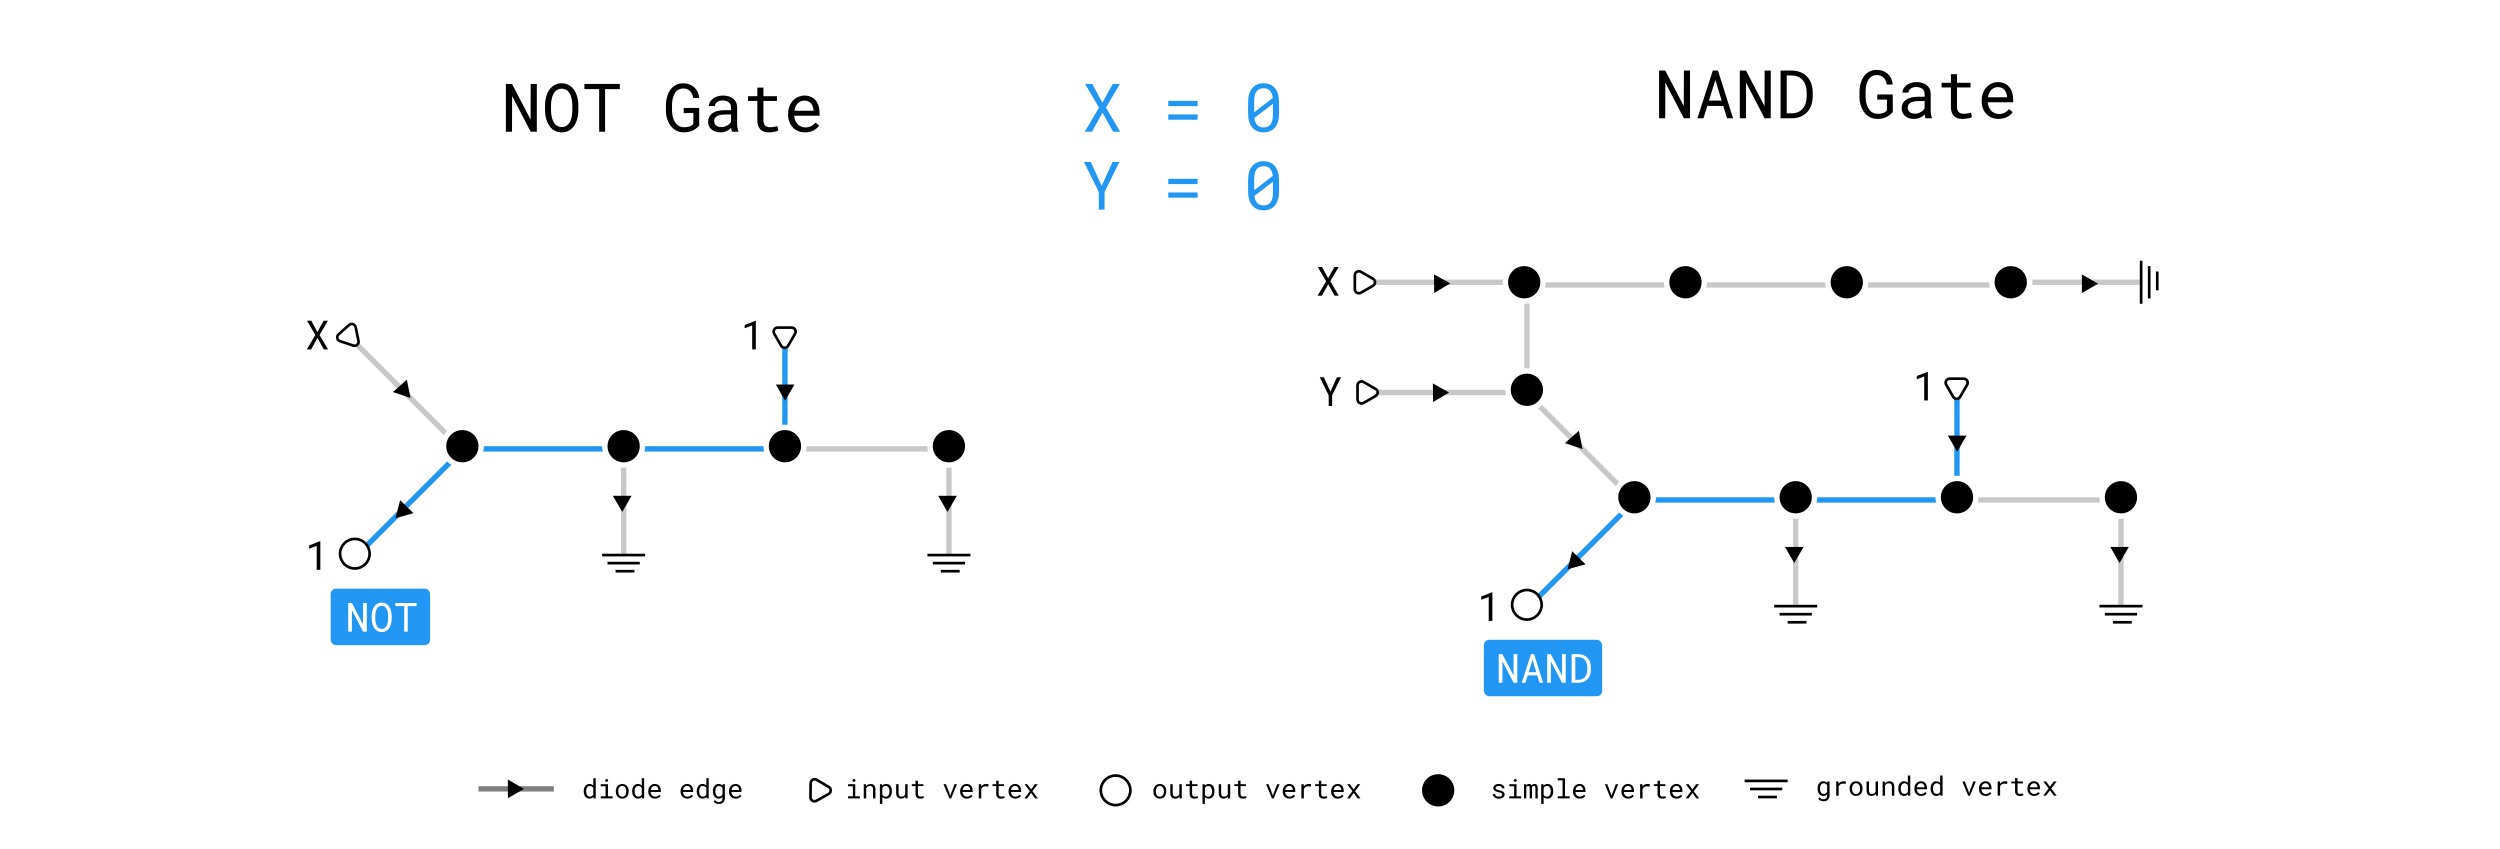 <svg width="930" height="316" viewBox="0 0 930 316" fill="none" xmlns="http://www.w3.org/2000/svg">
<rect width="930" height="316" fill="white"/>
<path d="M199.698 49H197.403L190.506 35.719L190.47 49H188.187V31.227H190.482L197.379 44.483L197.416 31.227H199.698V49ZM215.14 41.139C215.132 41.773 215.075 42.416 214.969 43.067C214.872 43.71 214.717 44.333 214.505 44.935C214.294 45.537 214.021 46.099 213.688 46.62C213.362 47.141 212.971 47.596 212.516 47.987C212.06 48.377 211.535 48.687 210.941 48.915C210.355 49.134 209.696 49.244 208.963 49.244C208.231 49.244 207.568 49.134 206.974 48.915C206.388 48.687 205.867 48.377 205.411 47.987C204.955 47.596 204.561 47.141 204.227 46.62C203.893 46.091 203.617 45.525 203.397 44.923C203.185 44.321 203.027 43.698 202.921 43.055C202.815 42.412 202.758 41.773 202.75 41.139V39.112C202.758 38.477 202.811 37.839 202.909 37.196C203.014 36.545 203.173 35.918 203.385 35.316C203.604 34.714 203.877 34.152 204.203 33.631C204.536 33.102 204.931 32.643 205.387 32.252C205.842 31.853 206.363 31.544 206.949 31.324C207.543 31.096 208.207 30.982 208.939 30.982C209.671 30.982 210.335 31.096 210.929 31.324C211.523 31.544 212.048 31.849 212.503 32.24C212.959 32.63 213.35 33.09 213.675 33.619C214.009 34.14 214.282 34.702 214.493 35.304C214.713 35.906 214.872 36.533 214.969 37.184C215.075 37.835 215.132 38.477 215.14 39.112V41.139ZM212.906 39.088C212.898 38.665 212.87 38.225 212.821 37.77C212.772 37.306 212.687 36.85 212.564 36.402C212.451 35.947 212.296 35.515 212.101 35.108C211.905 34.693 211.661 34.331 211.368 34.022C211.075 33.705 210.729 33.456 210.331 33.277C209.932 33.09 209.468 32.997 208.939 32.997C208.418 32.997 207.958 33.09 207.56 33.277C207.161 33.465 206.815 33.717 206.522 34.034C206.229 34.343 205.985 34.706 205.79 35.121C205.594 35.528 205.436 35.959 205.313 36.415C205.2 36.862 205.114 37.318 205.057 37.782C205.008 38.237 204.98 38.673 204.972 39.088V41.139C204.98 41.554 205.008 41.993 205.057 42.457C205.114 42.921 205.204 43.381 205.326 43.836C205.448 44.284 205.606 44.715 205.802 45.13C205.997 45.545 206.241 45.912 206.534 46.229C206.827 46.538 207.173 46.786 207.572 46.974C207.971 47.161 208.434 47.254 208.963 47.254C209.492 47.254 209.956 47.161 210.355 46.974C210.762 46.786 211.108 46.538 211.393 46.229C211.686 45.912 211.926 45.55 212.113 45.143C212.308 44.727 212.463 44.296 212.577 43.849C212.699 43.393 212.78 42.933 212.821 42.469C212.87 42.005 212.898 41.562 212.906 41.139V39.088ZM230.582 33.155H225.089V49H222.892V33.155H217.398V31.227H230.582V33.155ZM260.123 46.669C259.374 47.547 258.516 48.198 257.547 48.622C256.579 49.045 255.517 49.252 254.361 49.244C253.629 49.236 252.953 49.126 252.335 48.915C251.725 48.695 251.175 48.398 250.687 48.023C250.199 47.641 249.771 47.193 249.405 46.681C249.039 46.168 248.73 45.615 248.478 45.02C248.233 44.418 248.046 43.792 247.916 43.141C247.794 42.481 247.729 41.818 247.721 41.151V39.088C247.729 38.429 247.786 37.774 247.892 37.123C248.006 36.463 248.176 35.833 248.404 35.23C248.632 34.628 248.917 34.071 249.259 33.558C249.601 33.037 250.007 32.59 250.479 32.215C250.96 31.833 251.501 31.532 252.103 31.312C252.705 31.092 253.381 30.982 254.129 30.982C254.959 30.982 255.724 31.113 256.424 31.373C257.124 31.625 257.735 31.991 258.255 32.472C258.776 32.944 259.195 33.517 259.513 34.193C259.83 34.86 260.025 35.609 260.099 36.439H257.865C257.775 35.926 257.637 35.454 257.45 35.023C257.263 34.584 257.014 34.209 256.705 33.9C256.404 33.591 256.042 33.351 255.619 33.18C255.195 33.001 254.703 32.911 254.142 32.911C253.604 32.911 253.128 33.005 252.713 33.192C252.298 33.371 251.936 33.615 251.627 33.924C251.318 34.234 251.061 34.596 250.858 35.011C250.654 35.418 250.488 35.849 250.357 36.305C250.227 36.76 250.134 37.224 250.077 37.696C250.02 38.168 249.991 38.624 249.991 39.063V41.151C249.999 41.599 250.036 42.062 250.101 42.542C250.174 43.014 250.284 43.478 250.431 43.934C250.577 44.39 250.764 44.821 250.992 45.228C251.22 45.635 251.493 45.993 251.81 46.302C252.136 46.611 252.51 46.86 252.933 47.047C253.356 47.226 253.836 47.319 254.374 47.328C254.683 47.336 255.004 47.324 255.338 47.291C255.68 47.258 256.009 47.193 256.327 47.096C256.644 46.998 256.941 46.868 257.218 46.705C257.494 46.534 257.726 46.315 257.914 46.046L257.938 42.054H254.325V40.15H260.086L260.123 46.669ZM272.318 49C272.228 48.829 272.155 48.617 272.098 48.365C272.049 48.105 272.013 47.836 271.988 47.56C271.76 47.787 271.504 48.003 271.219 48.206C270.943 48.41 270.633 48.589 270.292 48.744C269.958 48.898 269.6 49.02 269.217 49.11C268.835 49.199 268.428 49.244 267.997 49.244C267.297 49.244 266.662 49.142 266.092 48.939C265.531 48.736 265.051 48.463 264.652 48.121C264.261 47.771 263.956 47.36 263.736 46.888C263.525 46.408 263.419 45.891 263.419 45.338C263.419 44.614 263.561 43.979 263.846 43.434C264.139 42.888 264.55 42.437 265.079 42.079C265.608 41.712 266.243 41.44 266.983 41.261C267.732 41.082 268.566 40.992 269.486 40.992H271.952V39.955C271.952 39.556 271.878 39.198 271.732 38.88C271.585 38.563 271.378 38.294 271.109 38.075C270.841 37.847 270.511 37.672 270.121 37.55C269.738 37.428 269.307 37.367 268.827 37.367C268.379 37.367 267.976 37.424 267.618 37.538C267.268 37.651 266.971 37.802 266.727 37.989C266.483 38.176 266.292 38.4 266.153 38.661C266.023 38.913 265.958 39.177 265.958 39.454H263.688C263.696 38.974 263.818 38.502 264.054 38.038C264.298 37.574 264.644 37.159 265.091 36.793C265.547 36.419 266.096 36.117 266.739 35.89C267.39 35.662 268.127 35.548 268.949 35.548C269.697 35.548 270.393 35.641 271.036 35.829C271.679 36.008 272.232 36.284 272.696 36.659C273.168 37.025 273.539 37.485 273.807 38.038C274.076 38.592 274.21 39.238 274.21 39.979V46.119C274.21 46.559 274.251 47.026 274.332 47.523C274.413 48.011 274.527 48.438 274.674 48.805V49H272.318ZM268.326 47.279C268.766 47.279 269.177 47.222 269.559 47.108C269.942 46.994 270.287 46.843 270.597 46.656C270.914 46.469 271.187 46.258 271.415 46.022C271.642 45.777 271.821 45.525 271.952 45.265V42.591H269.852C268.534 42.591 267.508 42.787 266.776 43.177C266.043 43.568 265.677 44.182 265.677 45.02C265.677 45.346 265.73 45.647 265.836 45.924C265.95 46.2 266.117 46.441 266.336 46.644C266.556 46.839 266.833 46.994 267.167 47.108C267.5 47.222 267.887 47.279 268.326 47.279ZM284 32.594V35.792H289.029V37.538H284V44.715C284 45.228 284.065 45.651 284.195 45.985C284.326 46.319 284.505 46.587 284.732 46.791C284.96 46.986 285.221 47.124 285.514 47.206C285.815 47.287 286.132 47.328 286.466 47.328C286.71 47.328 286.962 47.315 287.223 47.291C287.483 47.258 287.735 47.222 287.979 47.181C288.232 47.141 288.464 47.1 288.675 47.059C288.895 47.01 289.074 46.97 289.212 46.937L289.53 48.536C289.343 48.65 289.115 48.752 288.846 48.841C288.578 48.923 288.285 48.992 287.967 49.049C287.65 49.114 287.312 49.163 286.954 49.195C286.604 49.228 286.254 49.244 285.904 49.244C285.318 49.244 284.769 49.163 284.256 49C283.752 48.829 283.312 48.565 282.938 48.206C282.564 47.84 282.267 47.372 282.047 46.803C281.835 46.225 281.729 45.529 281.729 44.715V37.538H278.263V35.792H281.729V32.594H284ZM299.503 49.244C298.575 49.244 297.721 49.085 296.939 48.768C296.166 48.451 295.503 48.007 294.95 47.438C294.396 46.868 293.965 46.192 293.656 45.411C293.347 44.63 293.192 43.779 293.192 42.86V42.347C293.192 41.281 293.363 40.329 293.705 39.491C294.046 38.644 294.498 37.932 295.06 37.355C295.629 36.769 296.272 36.321 296.988 36.012C297.713 35.703 298.453 35.548 299.21 35.548C300.162 35.548 300.992 35.715 301.7 36.048C302.416 36.374 303.01 36.83 303.482 37.416C303.954 37.993 304.304 38.677 304.532 39.466C304.768 40.256 304.886 41.11 304.886 42.03V43.043H295.45C295.475 43.645 295.589 44.211 295.792 44.74C296.004 45.269 296.288 45.733 296.646 46.131C297.013 46.522 297.448 46.831 297.953 47.059C298.457 47.287 299.015 47.401 299.625 47.401C300.431 47.401 301.147 47.238 301.773 46.913C302.4 46.587 302.921 46.156 303.336 45.619L304.715 46.693C304.496 47.026 304.219 47.348 303.885 47.657C303.56 47.958 303.181 48.227 302.75 48.463C302.319 48.699 301.83 48.886 301.285 49.024C300.74 49.171 300.146 49.244 299.503 49.244ZM299.21 37.403C298.754 37.403 298.323 37.489 297.916 37.66C297.509 37.822 297.143 38.067 296.817 38.392C296.492 38.709 296.215 39.104 295.987 39.576C295.768 40.04 295.613 40.577 295.523 41.188H302.628V41.017C302.604 40.577 302.518 40.142 302.372 39.71C302.233 39.279 302.026 38.893 301.749 38.551C301.472 38.209 301.122 37.932 300.699 37.721C300.284 37.509 299.788 37.403 299.21 37.403Z" fill="black"/>
<path d="M410.093 38.197L413.926 31.227H416.587L411.423 40.04L416.709 49H414.072L410.142 41.895L406.199 49H403.525L408.823 40.04L403.66 31.227H406.309L410.093 38.197ZM445.505 39.478H434.604V37.513H445.505V39.478ZM445.505 44.544H434.604V42.591H445.505V44.544ZM475.803 42.201C475.803 43.332 475.673 44.337 475.413 45.216C475.152 46.087 474.778 46.823 474.29 47.425C473.801 48.019 473.203 48.471 472.495 48.78C471.787 49.09 470.977 49.244 470.066 49.244C469.163 49.244 468.353 49.09 467.637 48.78C466.929 48.471 466.326 48.019 465.83 47.425C465.334 46.823 464.951 46.087 464.683 45.216C464.422 44.337 464.292 43.332 464.292 42.201V38.038C464.292 36.907 464.422 35.906 464.683 35.035C464.943 34.156 465.317 33.416 465.806 32.813C466.302 32.211 466.904 31.756 467.612 31.446C468.328 31.129 469.138 30.97 470.042 30.97C470.953 30.97 471.763 31.129 472.471 31.446C473.187 31.756 473.789 32.211 474.277 32.813C474.774 33.416 475.152 34.156 475.413 35.035C475.673 35.906 475.803 36.907 475.803 38.038V42.201ZM466.562 41.749L473.484 36.439C473.354 35.259 473.008 34.364 472.446 33.753C471.893 33.135 471.091 32.826 470.042 32.826C468.853 32.826 467.974 33.228 467.405 34.034C466.843 34.832 466.562 35.999 466.562 37.538V41.749ZM473.533 38.6L466.624 43.885C466.762 45.033 467.116 45.908 467.686 46.51C468.255 47.112 469.049 47.413 470.066 47.413C471.262 47.413 472.137 47.006 472.69 46.192C473.252 45.379 473.533 44.207 473.533 42.677V38.6Z" fill="#2196F3"/>
<path d="M409.824 69.15L413.877 60.227H416.44L410.911 71.372L410.874 78H408.774L408.738 71.372L403.208 60.227H405.784L409.824 69.15ZM445.505 68.478H434.604V66.513H445.505V68.478ZM445.505 73.544H434.604V71.591H445.505V73.544ZM475.803 71.201C475.803 72.332 475.673 73.337 475.413 74.216C475.152 75.087 474.778 75.823 474.29 76.425C473.801 77.019 473.203 77.471 472.495 77.78C471.787 78.09 470.977 78.244 470.066 78.244C469.163 78.244 468.353 78.09 467.637 77.78C466.929 77.471 466.326 77.019 465.83 76.425C465.334 75.823 464.951 75.087 464.683 74.216C464.422 73.337 464.292 72.332 464.292 71.201V67.038C464.292 65.907 464.422 64.906 464.683 64.035C464.943 63.156 465.317 62.416 465.806 61.813C466.302 61.211 466.904 60.755 467.612 60.446C468.328 60.129 469.138 59.97 470.042 59.97C470.953 59.97 471.763 60.129 472.471 60.446C473.187 60.755 473.789 61.211 474.277 61.813C474.774 62.416 475.152 63.156 475.413 64.035C475.673 64.906 475.803 65.907 475.803 67.038V71.201ZM466.562 70.749L473.484 65.439C473.354 64.259 473.008 63.364 472.446 62.753C471.893 62.135 471.091 61.826 470.042 61.826C468.853 61.826 467.974 62.228 467.405 63.034C466.843 63.832 466.562 64.999 466.562 66.538V70.749ZM473.533 67.6L466.624 72.885C466.762 74.033 467.116 74.908 467.686 75.51C468.255 76.112 469.049 76.413 470.066 76.413C471.262 76.413 472.137 76.006 472.69 75.192C473.252 74.379 473.533 73.207 473.533 71.677V67.6Z" fill="#2196F3"/>
<path d="M628.691 44H626.396L619.499 30.719L619.462 44H617.18V26.227H619.475L626.372 39.483L626.408 26.227H628.691V44ZM641.057 39.398H635.124L633.696 44H631.438L637.175 26.227H639.067L644.707 44H642.46L641.057 39.398ZM635.734 37.433H640.458L638.115 29.718L635.734 37.433ZM658.72 44H656.425L649.528 30.719L649.492 44H647.209V26.227H649.504L656.401 39.483L656.438 26.227H658.72V44ZM662.37 44V26.227H666.484C667.721 26.243 668.824 26.454 669.792 26.861C670.769 27.26 671.59 27.822 672.258 28.546C672.933 29.262 673.446 30.125 673.796 31.134C674.154 32.135 674.337 33.246 674.345 34.466V35.773C674.337 36.993 674.154 38.108 673.796 39.117C673.446 40.118 672.933 40.981 672.258 41.705C671.59 42.421 670.769 42.983 669.792 43.39C668.824 43.788 667.721 43.992 666.484 44H662.37ZM664.665 28.082V42.157H666.484C667.444 42.149 668.274 41.982 668.974 41.656C669.674 41.323 670.252 40.871 670.708 40.301C671.171 39.732 671.513 39.06 671.733 38.287C671.961 37.514 672.079 36.676 672.087 35.773V34.442C672.079 33.539 671.961 32.704 671.733 31.939C671.505 31.166 671.163 30.499 670.708 29.938C670.252 29.368 669.674 28.92 668.974 28.595C668.274 28.269 667.444 28.098 666.484 28.082H664.665ZM704.13 41.669C703.382 42.547 702.523 43.198 701.555 43.622C700.586 44.045 699.524 44.252 698.369 44.244C697.636 44.236 696.961 44.126 696.342 43.915C695.732 43.695 695.183 43.398 694.694 43.023C694.206 42.641 693.779 42.193 693.413 41.681C693.046 41.168 692.737 40.615 692.485 40.02C692.241 39.418 692.054 38.792 691.923 38.141C691.801 37.481 691.736 36.818 691.728 36.151V34.088C691.736 33.429 691.793 32.774 691.899 32.123C692.013 31.463 692.184 30.833 692.412 30.23C692.639 29.628 692.924 29.071 693.266 28.558C693.608 28.037 694.015 27.59 694.487 27.215C694.967 26.833 695.508 26.532 696.11 26.312C696.713 26.092 697.388 25.982 698.137 25.982C698.967 25.982 699.732 26.113 700.432 26.373C701.132 26.625 701.742 26.991 702.263 27.472C702.784 27.944 703.203 28.517 703.52 29.193C703.837 29.86 704.033 30.609 704.106 31.439H701.872C701.783 30.926 701.644 30.454 701.457 30.023C701.27 29.584 701.022 29.209 700.712 28.9C700.411 28.591 700.049 28.351 699.626 28.18C699.203 28.001 698.71 27.911 698.149 27.911C697.612 27.911 697.136 28.005 696.721 28.192C696.306 28.371 695.944 28.615 695.634 28.924C695.325 29.234 695.069 29.596 694.865 30.011C694.662 30.418 694.495 30.849 694.365 31.305C694.235 31.76 694.141 32.224 694.084 32.696C694.027 33.168 693.999 33.624 693.999 34.063V36.151C694.007 36.599 694.043 37.062 694.108 37.542C694.182 38.014 694.292 38.478 694.438 38.934C694.584 39.39 694.772 39.821 695 40.228C695.227 40.635 695.5 40.993 695.817 41.302C696.143 41.611 696.517 41.86 696.94 42.047C697.364 42.226 697.844 42.319 698.381 42.328C698.69 42.336 699.012 42.324 699.345 42.291C699.687 42.258 700.017 42.193 700.334 42.096C700.651 41.998 700.948 41.868 701.225 41.705C701.502 41.534 701.734 41.315 701.921 41.046L701.945 37.054H698.332V35.15H704.094L704.13 41.669ZM716.325 44C716.236 43.829 716.162 43.617 716.105 43.365C716.057 43.105 716.02 42.836 715.996 42.56C715.768 42.787 715.511 43.003 715.227 43.206C714.95 43.41 714.641 43.589 714.299 43.744C713.965 43.898 713.607 44.02 713.225 44.11C712.842 44.199 712.435 44.244 712.004 44.244C711.304 44.244 710.669 44.142 710.1 43.939C709.538 43.736 709.058 43.463 708.659 43.121C708.269 42.771 707.963 42.36 707.744 41.888C707.532 41.408 707.426 40.891 707.426 40.338C707.426 39.614 707.569 38.979 707.854 38.434C708.146 37.888 708.557 37.437 709.086 37.079C709.615 36.712 710.25 36.44 710.991 36.261C711.739 36.082 712.574 35.992 713.493 35.992H715.959V34.955C715.959 34.556 715.886 34.198 715.739 33.88C715.593 33.563 715.385 33.294 715.117 33.075C714.848 32.847 714.519 32.672 714.128 32.55C713.745 32.428 713.314 32.367 712.834 32.367C712.386 32.367 711.984 32.424 711.625 32.538C711.276 32.651 710.979 32.802 710.734 32.989C710.49 33.176 710.299 33.4 710.161 33.661C710.03 33.913 709.965 34.177 709.965 34.454H707.695C707.703 33.974 707.825 33.502 708.061 33.038C708.305 32.574 708.651 32.159 709.099 31.793C709.554 31.419 710.104 31.117 710.747 30.89C711.398 30.662 712.134 30.548 712.956 30.548C713.705 30.548 714.401 30.641 715.043 30.829C715.686 31.008 716.24 31.284 716.704 31.659C717.176 32.025 717.546 32.485 717.814 33.038C718.083 33.592 718.217 34.238 718.217 34.979V41.119C718.217 41.559 718.258 42.026 718.339 42.523C718.421 43.011 718.535 43.438 718.681 43.805V44H716.325ZM712.333 42.279C712.773 42.279 713.184 42.222 713.566 42.108C713.949 41.994 714.295 41.843 714.604 41.656C714.921 41.469 715.194 41.258 715.422 41.022C715.65 40.777 715.829 40.525 715.959 40.265V37.591H713.859C712.541 37.591 711.516 37.787 710.783 38.177C710.051 38.568 709.685 39.182 709.685 40.02C709.685 40.346 709.737 40.647 709.843 40.924C709.957 41.2 710.124 41.441 710.344 41.644C710.563 41.839 710.84 41.994 711.174 42.108C711.507 42.222 711.894 42.279 712.333 42.279ZM728.007 27.594V30.792H733.037V32.538H728.007V39.715C728.007 40.228 728.072 40.651 728.203 40.985C728.333 41.319 728.512 41.587 728.74 41.791C728.968 41.986 729.228 42.124 729.521 42.206C729.822 42.287 730.139 42.328 730.473 42.328C730.717 42.328 730.97 42.315 731.23 42.291C731.49 42.258 731.743 42.222 731.987 42.181C732.239 42.141 732.471 42.1 732.683 42.059C732.902 42.01 733.081 41.97 733.22 41.937L733.537 43.536C733.35 43.65 733.122 43.752 732.854 43.841C732.585 43.923 732.292 43.992 731.975 44.049C731.657 44.114 731.319 44.163 730.961 44.195C730.611 44.228 730.262 44.244 729.912 44.244C729.326 44.244 728.776 44.163 728.264 44C727.759 43.829 727.32 43.565 726.945 43.206C726.571 42.84 726.274 42.372 726.054 41.803C725.843 41.225 725.737 40.529 725.737 39.715V32.538H722.27V30.792H725.737V27.594H728.007ZM743.51 44.244C742.583 44.244 741.728 44.085 740.947 43.768C740.174 43.451 739.51 43.007 738.957 42.438C738.404 41.868 737.972 41.192 737.663 40.411C737.354 39.63 737.199 38.779 737.199 37.86V37.347C737.199 36.281 737.37 35.329 737.712 34.491C738.054 33.644 738.505 32.932 739.067 32.355C739.637 31.769 740.279 31.321 740.996 31.012C741.72 30.703 742.46 30.548 743.217 30.548C744.169 30.548 745 30.715 745.708 31.048C746.424 31.374 747.018 31.83 747.49 32.416C747.962 32.993 748.312 33.677 748.54 34.466C748.776 35.256 748.894 36.11 748.894 37.03V38.043H739.458C739.482 38.645 739.596 39.211 739.799 39.74C740.011 40.269 740.296 40.733 740.654 41.131C741.02 41.522 741.455 41.831 741.96 42.059C742.465 42.287 743.022 42.401 743.632 42.401C744.438 42.401 745.154 42.238 745.781 41.913C746.407 41.587 746.928 41.156 747.343 40.619L748.723 41.693C748.503 42.026 748.226 42.348 747.893 42.657C747.567 42.958 747.189 43.227 746.757 43.463C746.326 43.699 745.838 43.886 745.292 44.024C744.747 44.171 744.153 44.244 743.51 44.244ZM743.217 32.403C742.762 32.403 742.33 32.489 741.923 32.66C741.516 32.822 741.15 33.067 740.825 33.392C740.499 33.709 740.222 34.104 739.995 34.576C739.775 35.04 739.62 35.577 739.531 36.188H746.635V36.017C746.611 35.577 746.525 35.142 746.379 34.71C746.241 34.279 746.033 33.893 745.756 33.551C745.48 33.209 745.13 32.932 744.707 32.721C744.292 32.509 743.795 32.403 743.217 32.403Z" fill="black"/>
<path d="M315.456 291.717H318.156V296.219H319.88V297H315.456V296.219H317.253V292.503H315.456V291.717ZM317.136 290.33C317.136 290.18 317.18 290.055 317.268 289.954C317.359 289.85 317.495 289.798 317.678 289.798C317.857 289.798 317.992 289.85 318.083 289.954C318.174 290.055 318.22 290.18 318.22 290.33C318.22 290.477 318.174 290.599 318.083 290.696C317.992 290.794 317.857 290.843 317.678 290.843C317.495 290.843 317.359 290.794 317.268 290.696C317.18 290.599 317.136 290.477 317.136 290.33ZM322.131 291.717L322.194 292.498C322.386 292.225 322.622 292.011 322.902 291.858C323.182 291.702 323.495 291.622 323.84 291.619C324.117 291.619 324.367 291.658 324.592 291.736C324.82 291.814 325.013 291.937 325.173 292.103C325.332 292.269 325.454 292.48 325.539 292.737C325.627 292.991 325.671 293.294 325.671 293.646V297H324.768V293.665C324.768 293.431 324.742 293.232 324.689 293.069C324.637 292.907 324.559 292.775 324.455 292.674C324.354 292.573 324.229 292.5 324.079 292.454C323.933 292.409 323.763 292.386 323.571 292.386C323.269 292.386 323.002 292.462 322.771 292.615C322.543 292.765 322.36 292.964 322.224 293.211V297H321.32V291.717H322.131ZM331.784 294.417C331.784 294.795 331.739 295.148 331.647 295.477C331.556 295.802 331.423 296.085 331.247 296.326C331.071 296.567 330.853 296.756 330.593 296.893C330.336 297.029 330.041 297.098 329.709 297.098C329.387 297.098 329.102 297.046 328.854 296.941C328.61 296.837 328.4 296.688 328.225 296.492V299.031H327.321V291.717H328.146L328.19 292.293C328.366 292.075 328.578 291.909 328.825 291.795C329.076 291.678 329.366 291.619 329.694 291.619C330.033 291.619 330.332 291.686 330.593 291.819C330.853 291.953 331.071 292.138 331.247 292.376C331.423 292.614 331.556 292.898 331.647 293.23C331.739 293.559 331.784 293.921 331.784 294.314V294.417ZM330.881 294.314C330.881 294.057 330.852 293.813 330.793 293.582C330.738 293.348 330.65 293.143 330.529 292.967C330.412 292.788 330.262 292.646 330.08 292.542C329.898 292.438 329.68 292.386 329.426 292.386C329.136 292.386 328.892 292.454 328.693 292.591C328.498 292.724 328.342 292.897 328.225 293.108V295.652C328.342 295.861 328.498 296.032 328.693 296.165C328.889 296.295 329.136 296.36 329.436 296.36C329.686 296.36 329.903 296.308 330.085 296.204C330.267 296.097 330.417 295.953 330.534 295.774C330.651 295.595 330.738 295.389 330.793 295.154C330.852 294.92 330.881 294.674 330.881 294.417V294.314ZM336.76 296.272C336.584 296.533 336.364 296.736 336.101 296.883C335.837 297.026 335.533 297.098 335.188 297.098C334.911 297.098 334.66 297.055 334.436 296.971C334.211 296.883 334.019 296.748 333.859 296.565C333.7 296.383 333.576 296.152 333.488 295.872C333.404 295.589 333.361 295.25 333.361 294.856V291.717H334.265V294.866C334.265 295.153 334.287 295.39 334.333 295.579C334.379 295.768 334.447 295.919 334.538 296.033C334.629 296.144 334.74 296.222 334.87 296.268C335.004 296.313 335.157 296.336 335.329 296.336C335.697 296.336 335.993 296.261 336.218 296.111C336.446 295.962 336.615 295.76 336.726 295.506V291.717H337.634V297H336.813L336.76 296.272ZM341.477 290.438V291.717H343.488V292.415H341.477V295.286C341.477 295.491 341.503 295.66 341.555 295.794C341.607 295.927 341.678 296.035 341.77 296.116C341.861 296.194 341.965 296.25 342.082 296.282C342.202 296.315 342.329 296.331 342.463 296.331C342.561 296.331 342.661 296.326 342.766 296.316C342.87 296.303 342.971 296.289 343.068 296.272C343.169 296.256 343.262 296.24 343.347 296.224C343.435 296.204 343.506 296.188 343.562 296.175L343.688 296.814C343.614 296.86 343.522 296.901 343.415 296.937C343.308 296.969 343.19 296.997 343.063 297.02C342.937 297.046 342.801 297.065 342.658 297.078C342.518 297.091 342.378 297.098 342.238 297.098C342.004 297.098 341.784 297.065 341.579 297C341.377 296.932 341.201 296.826 341.052 296.683C340.902 296.536 340.783 296.349 340.695 296.121C340.611 295.89 340.568 295.612 340.568 295.286V292.415H339.182V291.717H340.568V290.438H341.477ZM353.42 295.701L353.503 296.028L353.591 295.701L355.07 291.717H355.993L353.84 297H353.151L350.979 291.717H351.906L353.42 295.701ZM359.689 297.098C359.318 297.098 358.977 297.034 358.664 296.907C358.355 296.78 358.09 296.603 357.868 296.375C357.647 296.147 357.474 295.877 357.351 295.564C357.227 295.252 357.165 294.912 357.165 294.544V294.339C357.165 293.912 357.233 293.532 357.37 293.196C357.507 292.858 357.688 292.573 357.912 292.342C358.14 292.107 358.397 291.928 358.684 291.805C358.973 291.681 359.27 291.619 359.572 291.619C359.953 291.619 360.285 291.686 360.568 291.819C360.855 291.95 361.092 292.132 361.281 292.366C361.47 292.597 361.61 292.871 361.701 293.187C361.796 293.502 361.843 293.844 361.843 294.212V294.617H358.068C358.078 294.858 358.124 295.084 358.205 295.296C358.29 295.507 358.404 295.693 358.547 295.853C358.693 296.009 358.868 296.132 359.069 296.224C359.271 296.315 359.494 296.36 359.738 296.36C360.061 296.36 360.347 296.295 360.598 296.165C360.848 296.035 361.057 295.862 361.223 295.647L361.774 296.077C361.687 296.211 361.576 296.339 361.442 296.463C361.312 296.583 361.161 296.691 360.988 296.785C360.816 296.88 360.62 296.954 360.402 297.01C360.184 297.068 359.947 297.098 359.689 297.098ZM359.572 292.361C359.39 292.361 359.217 292.396 359.055 292.464C358.892 292.529 358.745 292.627 358.615 292.757C358.485 292.884 358.374 293.042 358.283 293.23C358.195 293.416 358.133 293.631 358.098 293.875H360.939V293.807C360.93 293.631 360.896 293.457 360.837 293.284C360.782 293.112 360.699 292.957 360.588 292.82C360.477 292.684 360.337 292.573 360.168 292.488C360.002 292.404 359.803 292.361 359.572 292.361ZM366.823 291.619C366.908 291.619 366.996 291.622 367.087 291.629C367.178 291.632 367.264 291.64 367.346 291.653C367.43 291.663 367.507 291.676 367.575 291.692C367.647 291.709 367.705 291.727 367.751 291.746L367.629 292.63C367.453 292.591 367.285 292.563 367.126 292.547C366.97 292.527 366.805 292.518 366.633 292.518C366.21 292.518 365.866 292.614 365.603 292.806C365.342 292.998 365.15 293.266 365.026 293.611V297H364.118V291.717H364.978L365.021 292.557C365.236 292.267 365.493 292.039 365.793 291.873C366.096 291.704 366.439 291.619 366.823 291.619ZM371.506 290.438V291.717H373.518V292.415H371.506V295.286C371.506 295.491 371.532 295.66 371.584 295.794C371.636 295.927 371.708 296.035 371.799 296.116C371.89 296.194 371.994 296.25 372.111 296.282C372.232 296.315 372.359 296.331 372.492 296.331C372.59 296.331 372.691 296.326 372.795 296.316C372.899 296.303 373 296.289 373.098 296.272C373.199 296.256 373.291 296.24 373.376 296.224C373.464 296.204 373.535 296.188 373.591 296.175L373.718 296.814C373.643 296.86 373.552 296.901 373.444 296.937C373.337 296.969 373.22 296.997 373.093 297.02C372.966 297.046 372.831 297.065 372.688 297.078C372.548 297.091 372.408 297.098 372.268 297.098C372.033 297.098 371.813 297.065 371.608 297C371.407 296.932 371.231 296.826 371.081 296.683C370.931 296.536 370.812 296.349 370.725 296.121C370.64 295.89 370.598 295.612 370.598 295.286V292.415H369.211V291.717H370.598V290.438H371.506ZM377.707 297.098C377.336 297.098 376.994 297.034 376.682 296.907C376.372 296.78 376.107 296.603 375.886 296.375C375.664 296.147 375.492 295.877 375.368 295.564C375.244 295.252 375.183 294.912 375.183 294.544V294.339C375.183 293.912 375.251 293.532 375.388 293.196C375.524 292.858 375.705 292.573 375.93 292.342C376.158 292.107 376.415 291.928 376.701 291.805C376.991 291.681 377.287 291.619 377.59 291.619C377.971 291.619 378.303 291.686 378.586 291.819C378.872 291.95 379.11 292.132 379.299 292.366C379.488 292.597 379.628 292.871 379.719 293.187C379.813 293.502 379.86 293.844 379.86 294.212V294.617H376.086C376.096 294.858 376.141 295.084 376.223 295.296C376.307 295.507 376.421 295.693 376.564 295.853C376.711 296.009 376.885 296.132 377.087 296.224C377.289 296.315 377.512 296.36 377.756 296.36C378.078 296.36 378.365 296.295 378.615 296.165C378.866 296.035 379.074 295.862 379.24 295.647L379.792 296.077C379.704 296.211 379.593 296.339 379.46 296.463C379.33 296.583 379.178 296.691 379.006 296.785C378.833 296.88 378.638 296.954 378.42 297.01C378.202 297.068 377.964 297.098 377.707 297.098ZM377.59 292.361C377.408 292.361 377.235 292.396 377.072 292.464C376.91 292.529 376.763 292.627 376.633 292.757C376.503 292.884 376.392 293.042 376.301 293.23C376.213 293.416 376.151 293.631 376.115 293.875H378.957V293.807C378.947 293.631 378.913 293.457 378.854 293.284C378.799 293.112 378.716 292.957 378.605 292.82C378.495 292.684 378.355 292.573 378.186 292.488C378.02 292.404 377.821 292.361 377.59 292.361ZM383.562 293.675L384.973 291.717H386.032L384.064 294.329L386.086 297H385.041L383.581 294.988L382.121 297H381.066L383.088 294.329L381.12 291.717H382.165L383.562 293.675Z" fill="black"/>
<path d="M217.149 294.314C217.149 293.921 217.198 293.559 217.296 293.23C217.397 292.898 217.538 292.614 217.721 292.376C217.906 292.138 218.129 291.953 218.39 291.819C218.65 291.686 218.941 291.619 219.264 291.619C219.579 291.619 219.854 291.673 220.089 291.78C220.326 291.884 220.532 292.037 220.704 292.239V289.5H221.607V297H220.777L220.738 296.443C220.562 296.658 220.353 296.821 220.108 296.932C219.864 297.042 219.579 297.098 219.254 297.098C218.935 297.098 218.645 297.029 218.385 296.893C218.128 296.756 217.908 296.567 217.726 296.326C217.543 296.085 217.402 295.802 217.301 295.477C217.2 295.148 217.149 294.795 217.149 294.417V294.314ZM218.053 294.417C218.053 294.674 218.08 294.918 218.136 295.149C218.191 295.381 218.276 295.584 218.39 295.76C218.507 295.936 218.655 296.076 218.834 296.18C219.013 296.281 219.228 296.331 219.479 296.331C219.632 296.331 219.77 296.313 219.894 296.277C220.017 296.242 220.13 296.191 220.23 296.126C220.331 296.058 220.421 295.978 220.499 295.887C220.577 295.792 220.646 295.688 220.704 295.574V293.123C220.587 292.908 220.429 292.732 220.23 292.596C220.032 292.456 219.785 292.386 219.488 292.386C219.234 292.386 219.016 292.438 218.834 292.542C218.655 292.646 218.507 292.788 218.39 292.967C218.276 293.143 218.191 293.348 218.136 293.582C218.08 293.813 218.053 294.057 218.053 294.314V294.417ZM223.468 291.717H226.168V296.219H227.892V297H223.468V296.219H225.265V292.503H223.468V291.717ZM225.147 290.33C225.147 290.18 225.191 290.055 225.279 289.954C225.37 289.85 225.507 289.798 225.689 289.798C225.868 289.798 226.004 289.85 226.095 289.954C226.186 290.055 226.231 290.18 226.231 290.33C226.231 290.477 226.186 290.599 226.095 290.696C226.004 290.794 225.868 290.843 225.689 290.843C225.507 290.843 225.37 290.794 225.279 290.696C225.191 290.599 225.147 290.477 225.147 290.33ZM229.078 294.31C229.078 293.929 229.133 293.576 229.244 293.25C229.355 292.921 229.513 292.636 229.718 292.396C229.926 292.155 230.178 291.966 230.475 291.829C230.771 291.689 231.104 291.619 231.476 291.619C231.85 291.619 232.185 291.689 232.481 291.829C232.781 291.966 233.033 292.155 233.238 292.396C233.447 292.636 233.606 292.921 233.717 293.25C233.827 293.576 233.883 293.929 233.883 294.31V294.417C233.883 294.798 233.827 295.151 233.717 295.477C233.606 295.802 233.447 296.085 233.238 296.326C233.033 296.567 232.783 296.756 232.486 296.893C232.19 297.029 231.856 297.098 231.485 297.098C231.111 297.098 230.774 297.029 230.475 296.893C230.178 296.756 229.926 296.567 229.718 296.326C229.513 296.085 229.355 295.802 229.244 295.477C229.133 295.151 229.078 294.798 229.078 294.417V294.31ZM229.981 294.417C229.981 294.677 230.012 294.926 230.074 295.164C230.136 295.398 230.229 295.605 230.353 295.784C230.479 295.963 230.637 296.105 230.826 296.209C231.015 296.313 231.235 296.365 231.485 296.365C231.733 296.365 231.949 296.313 232.135 296.209C232.324 296.105 232.48 295.963 232.604 295.784C232.73 295.605 232.825 295.398 232.887 295.164C232.949 294.926 232.979 294.677 232.979 294.417V294.31C232.979 294.052 232.947 293.807 232.882 293.572C232.82 293.335 232.726 293.126 232.599 292.947C232.475 292.768 232.319 292.627 232.13 292.522C231.944 292.415 231.726 292.361 231.476 292.361C231.225 292.361 231.007 292.415 230.821 292.522C230.636 292.627 230.479 292.768 230.353 292.947C230.229 293.126 230.136 293.335 230.074 293.572C230.012 293.807 229.981 294.052 229.981 294.31V294.417ZM235.167 294.314C235.167 293.921 235.216 293.559 235.313 293.23C235.414 292.898 235.556 292.614 235.738 292.376C235.924 292.138 236.147 291.953 236.407 291.819C236.668 291.686 236.959 291.619 237.281 291.619C237.597 291.619 237.872 291.673 238.106 291.78C238.344 291.884 238.549 292.037 238.722 292.239V289.5H239.625V297H238.795L238.756 296.443C238.58 296.658 238.37 296.821 238.126 296.932C237.882 297.042 237.597 297.098 237.271 297.098C236.952 297.098 236.663 297.029 236.402 296.893C236.145 296.756 235.925 296.567 235.743 296.326C235.561 296.085 235.419 295.802 235.318 295.477C235.217 295.148 235.167 294.795 235.167 294.417V294.314ZM236.07 294.417C236.07 294.674 236.098 294.918 236.153 295.149C236.209 295.381 236.293 295.584 236.407 295.76C236.524 295.936 236.673 296.076 236.852 296.18C237.031 296.281 237.245 296.331 237.496 296.331C237.649 296.331 237.787 296.313 237.911 296.277C238.035 296.242 238.147 296.191 238.248 296.126C238.349 296.058 238.438 295.978 238.517 295.887C238.595 295.792 238.663 295.688 238.722 295.574V293.123C238.604 292.908 238.447 292.732 238.248 292.596C238.049 292.456 237.802 292.386 237.506 292.386C237.252 292.386 237.034 292.438 236.852 292.542C236.673 292.646 236.524 292.788 236.407 292.967C236.293 293.143 236.209 293.348 236.153 293.582C236.098 293.813 236.07 294.057 236.07 294.314V294.417ZM243.678 297.098C243.307 297.098 242.965 297.034 242.652 296.907C242.343 296.78 242.078 296.603 241.856 296.375C241.635 296.147 241.463 295.877 241.339 295.564C241.215 295.252 241.153 294.912 241.153 294.544V294.339C241.153 293.912 241.222 293.532 241.358 293.196C241.495 292.858 241.676 292.573 241.9 292.342C242.128 292.107 242.385 291.928 242.672 291.805C242.962 291.681 243.258 291.619 243.561 291.619C243.941 291.619 244.273 291.686 244.557 291.819C244.843 291.95 245.081 292.132 245.27 292.366C245.458 292.597 245.598 292.871 245.689 293.187C245.784 293.502 245.831 293.844 245.831 294.212V294.617H242.057C242.066 294.858 242.112 295.084 242.193 295.296C242.278 295.507 242.392 295.693 242.535 295.853C242.682 296.009 242.856 296.132 243.058 296.224C243.259 296.315 243.482 296.36 243.727 296.36C244.049 296.36 244.335 296.295 244.586 296.165C244.837 296.035 245.045 295.862 245.211 295.647L245.763 296.077C245.675 296.211 245.564 296.339 245.431 296.463C245.3 296.583 245.149 296.691 244.977 296.785C244.804 296.88 244.609 296.954 244.391 297.01C244.173 297.068 243.935 297.098 243.678 297.098ZM243.561 292.361C243.378 292.361 243.206 292.396 243.043 292.464C242.88 292.529 242.734 292.627 242.604 292.757C242.473 292.884 242.363 293.042 242.271 293.23C242.184 293.416 242.122 293.631 242.086 293.875H244.928V293.807C244.918 293.631 244.884 293.457 244.825 293.284C244.77 293.112 244.687 292.957 244.576 292.82C244.465 292.684 244.326 292.573 244.156 292.488C243.99 292.404 243.792 292.361 243.561 292.361ZM255.689 297.098C255.318 297.098 254.977 297.034 254.664 296.907C254.355 296.78 254.09 296.603 253.868 296.375C253.647 296.147 253.474 295.877 253.351 295.564C253.227 295.252 253.165 294.912 253.165 294.544V294.339C253.165 293.912 253.233 293.532 253.37 293.196C253.507 292.858 253.688 292.573 253.912 292.342C254.14 292.107 254.397 291.928 254.684 291.805C254.973 291.681 255.27 291.619 255.572 291.619C255.953 291.619 256.285 291.686 256.568 291.819C256.855 291.95 257.092 292.132 257.281 292.366C257.47 292.597 257.61 292.871 257.701 293.187C257.796 293.502 257.843 293.844 257.843 294.212V294.617H254.068C254.078 294.858 254.124 295.084 254.205 295.296C254.29 295.507 254.404 295.693 254.547 295.853C254.693 296.009 254.868 296.132 255.069 296.224C255.271 296.315 255.494 296.36 255.738 296.36C256.061 296.36 256.347 296.295 256.598 296.165C256.848 296.035 257.057 295.862 257.223 295.647L257.774 296.077C257.687 296.211 257.576 296.339 257.442 296.463C257.312 296.583 257.161 296.691 256.988 296.785C256.816 296.88 256.62 296.954 256.402 297.01C256.184 297.068 255.947 297.098 255.689 297.098ZM255.572 292.361C255.39 292.361 255.217 292.396 255.055 292.464C254.892 292.529 254.745 292.627 254.615 292.757C254.485 292.884 254.374 293.042 254.283 293.23C254.195 293.416 254.133 293.631 254.098 293.875H256.939V293.807C256.93 293.631 256.896 293.457 256.837 293.284C256.782 293.112 256.699 292.957 256.588 292.82C256.477 292.684 256.337 292.573 256.168 292.488C256.002 292.404 255.803 292.361 255.572 292.361ZM259.19 294.314C259.19 293.921 259.239 293.559 259.337 293.23C259.438 292.898 259.579 292.614 259.762 292.376C259.947 292.138 260.17 291.953 260.431 291.819C260.691 291.686 260.982 291.619 261.305 291.619C261.62 291.619 261.896 291.673 262.13 291.78C262.368 291.884 262.573 292.037 262.745 292.239V289.5H263.648V297H262.818L262.779 296.443C262.604 296.658 262.394 296.821 262.149 296.932C261.905 297.042 261.62 297.098 261.295 297.098C260.976 297.098 260.686 297.029 260.426 296.893C260.169 296.756 259.949 296.567 259.767 296.326C259.584 296.085 259.443 295.802 259.342 295.477C259.241 295.148 259.19 294.795 259.19 294.417V294.314ZM260.094 294.417C260.094 294.674 260.121 294.918 260.177 295.149C260.232 295.381 260.317 295.584 260.431 295.76C260.548 295.936 260.696 296.076 260.875 296.18C261.054 296.281 261.269 296.331 261.52 296.331C261.673 296.331 261.811 296.313 261.935 296.277C262.058 296.242 262.171 296.191 262.271 296.126C262.372 296.058 262.462 295.978 262.54 295.887C262.618 295.792 262.687 295.688 262.745 295.574V293.123C262.628 292.908 262.47 292.732 262.271 292.596C262.073 292.456 261.826 292.386 261.529 292.386C261.275 292.386 261.057 292.438 260.875 292.542C260.696 292.646 260.548 292.788 260.431 292.967C260.317 293.143 260.232 293.348 260.177 293.582C260.121 293.813 260.094 294.057 260.094 294.314V294.417ZM265.201 294.314C265.201 293.921 265.248 293.559 265.343 293.23C265.44 292.898 265.58 292.614 265.763 292.376C265.945 292.138 266.166 291.953 266.427 291.819C266.687 291.686 266.982 291.619 267.311 291.619C267.636 291.619 267.921 291.678 268.165 291.795C268.412 291.909 268.622 292.075 268.795 292.293L268.839 291.717H269.659V296.888C269.659 297.236 269.604 297.545 269.493 297.815C269.386 298.086 269.233 298.315 269.034 298.504C268.839 298.693 268.604 298.836 268.331 298.934C268.058 299.031 267.755 299.08 267.423 299.08C267.286 299.08 267.13 299.064 266.954 299.031C266.778 299.002 266.599 298.951 266.417 298.88C266.238 298.812 266.064 298.719 265.895 298.602C265.729 298.484 265.585 298.34 265.465 298.167L265.934 297.625C266.044 297.758 266.158 297.871 266.275 297.962C266.393 298.056 266.511 298.131 266.632 298.187C266.752 298.242 266.873 298.281 266.993 298.304C267.114 298.33 267.234 298.343 267.354 298.343C267.569 298.343 267.763 298.312 267.936 298.25C268.108 298.188 268.255 298.097 268.375 297.977C268.499 297.859 268.593 297.713 268.658 297.537C268.723 297.361 268.756 297.16 268.756 296.932V296.478C268.58 296.679 268.372 296.834 268.131 296.941C267.893 297.046 267.617 297.098 267.301 297.098C266.979 297.098 266.687 297.029 266.427 296.893C266.166 296.756 265.945 296.567 265.763 296.326C265.584 296.085 265.445 295.802 265.348 295.477C265.25 295.148 265.201 294.795 265.201 294.417V294.314ZM266.104 294.417C266.104 294.674 266.131 294.918 266.183 295.149C266.238 295.381 266.323 295.584 266.437 295.76C266.554 295.936 266.702 296.076 266.881 296.18C267.06 296.281 267.275 296.331 267.525 296.331C267.682 296.331 267.822 296.313 267.945 296.277C268.072 296.238 268.185 296.185 268.282 296.116C268.383 296.048 268.473 295.966 268.551 295.872C268.629 295.778 268.697 295.674 268.756 295.56V293.138C268.697 293.027 268.629 292.926 268.551 292.835C268.473 292.744 268.383 292.666 268.282 292.601C268.181 292.532 268.069 292.48 267.945 292.444C267.822 292.405 267.685 292.386 267.535 292.386C267.281 292.386 267.063 292.438 266.881 292.542C266.702 292.646 266.554 292.788 266.437 292.967C266.323 293.143 266.238 293.348 266.183 293.582C266.131 293.813 266.104 294.057 266.104 294.314V294.417ZM273.707 297.098C273.336 297.098 272.994 297.034 272.682 296.907C272.372 296.78 272.107 296.603 271.886 296.375C271.664 296.147 271.492 295.877 271.368 295.564C271.244 295.252 271.183 294.912 271.183 294.544V294.339C271.183 293.912 271.251 293.532 271.388 293.196C271.524 292.858 271.705 292.573 271.93 292.342C272.158 292.107 272.415 291.928 272.701 291.805C272.991 291.681 273.287 291.619 273.59 291.619C273.971 291.619 274.303 291.686 274.586 291.819C274.872 291.95 275.11 292.132 275.299 292.366C275.488 292.597 275.628 292.871 275.719 293.187C275.813 293.502 275.86 293.844 275.86 294.212V294.617H272.086C272.096 294.858 272.141 295.084 272.223 295.296C272.307 295.507 272.421 295.693 272.564 295.853C272.711 296.009 272.885 296.132 273.087 296.224C273.289 296.315 273.512 296.36 273.756 296.36C274.078 296.36 274.365 296.295 274.615 296.165C274.866 296.035 275.074 295.862 275.24 295.647L275.792 296.077C275.704 296.211 275.593 296.339 275.46 296.463C275.33 296.583 275.178 296.691 275.006 296.785C274.833 296.88 274.638 296.954 274.42 297.01C274.202 297.068 273.964 297.098 273.707 297.098ZM273.59 292.361C273.408 292.361 273.235 292.396 273.072 292.464C272.91 292.529 272.763 292.627 272.633 292.757C272.503 292.884 272.392 293.042 272.301 293.23C272.213 293.416 272.151 293.631 272.115 293.875H274.957V293.807C274.947 293.631 274.913 293.457 274.854 293.284C274.799 293.112 274.716 292.957 274.605 292.82C274.495 292.684 274.355 292.573 274.186 292.488C274.02 292.404 273.821 292.361 273.59 292.361Z" fill="black"/>
<path d="M429.058 294.31C429.058 293.929 429.113 293.576 429.224 293.25C429.334 292.921 429.492 292.636 429.697 292.396C429.906 292.155 430.158 291.966 430.454 291.829C430.75 291.689 431.084 291.619 431.455 291.619C431.829 291.619 432.165 291.689 432.461 291.829C432.76 291.966 433.013 292.155 433.218 292.396C433.426 292.636 433.586 292.921 433.696 293.25C433.807 293.576 433.862 293.929 433.862 294.31V294.417C433.862 294.798 433.807 295.151 433.696 295.477C433.586 295.802 433.426 296.085 433.218 296.326C433.013 296.567 432.762 296.756 432.466 296.893C432.17 297.029 431.836 297.098 431.465 297.098C431.09 297.098 430.754 297.029 430.454 296.893C430.158 296.756 429.906 296.567 429.697 296.326C429.492 296.085 429.334 295.802 429.224 295.477C429.113 295.151 429.058 294.798 429.058 294.417V294.31ZM429.961 294.417C429.961 294.677 429.992 294.926 430.054 295.164C430.116 295.398 430.208 295.605 430.332 295.784C430.459 295.963 430.617 296.105 430.806 296.209C430.994 296.313 431.214 296.365 431.465 296.365C431.712 296.365 431.929 296.313 432.114 296.209C432.303 296.105 432.459 295.963 432.583 295.784C432.71 295.605 432.804 295.398 432.866 295.164C432.928 294.926 432.959 294.677 432.959 294.417V294.31C432.959 294.052 432.926 293.807 432.861 293.572C432.799 293.335 432.705 293.126 432.578 292.947C432.454 292.768 432.298 292.627 432.109 292.522C431.924 292.415 431.706 292.361 431.455 292.361C431.204 292.361 430.986 292.415 430.801 292.522C430.615 292.627 430.459 292.768 430.332 292.947C430.208 293.126 430.116 293.335 430.054 293.572C429.992 293.807 429.961 294.052 429.961 294.31V294.417ZM438.745 296.272C438.569 296.533 438.35 296.736 438.086 296.883C437.822 297.026 437.518 297.098 437.173 297.098C436.896 297.098 436.646 297.055 436.421 296.971C436.196 296.883 436.004 296.748 435.845 296.565C435.685 296.383 435.562 296.152 435.474 295.872C435.389 295.589 435.347 295.25 435.347 294.856V291.717H436.25V294.866C436.25 295.153 436.273 295.39 436.318 295.579C436.364 295.768 436.432 295.919 436.523 296.033C436.615 296.144 436.725 296.222 436.855 296.268C436.989 296.313 437.142 296.336 437.314 296.336C437.682 296.336 437.979 296.261 438.203 296.111C438.431 295.962 438.6 295.76 438.711 295.506V291.717H439.619V297H438.799L438.745 296.272ZM443.462 290.438V291.717H445.474V292.415H443.462V295.286C443.462 295.491 443.488 295.66 443.54 295.794C443.592 295.927 443.664 296.035 443.755 296.116C443.846 296.194 443.95 296.25 444.067 296.282C444.188 296.315 444.315 296.331 444.448 296.331C444.546 296.331 444.647 296.326 444.751 296.316C444.855 296.303 444.956 296.289 445.054 296.272C445.155 296.256 445.247 296.24 445.332 296.224C445.42 296.204 445.492 296.188 445.547 296.175L445.674 296.814C445.599 296.86 445.508 296.901 445.4 296.937C445.293 296.969 445.176 296.997 445.049 297.02C444.922 297.046 444.787 297.065 444.644 297.078C444.504 297.091 444.364 297.098 444.224 297.098C443.989 297.098 443.77 297.065 443.564 297C443.363 296.932 443.187 296.826 443.037 296.683C442.887 296.536 442.769 296.349 442.681 296.121C442.596 295.89 442.554 295.612 442.554 295.286V292.415H441.167V291.717H442.554V290.438H443.462ZM451.787 294.417C451.787 294.795 451.742 295.148 451.65 295.477C451.559 295.802 451.426 296.085 451.25 296.326C451.074 296.567 450.856 296.756 450.596 296.893C450.339 297.029 450.044 297.098 449.712 297.098C449.39 297.098 449.105 297.046 448.857 296.941C448.613 296.837 448.403 296.688 448.228 296.492V299.031H447.324V291.717H448.149L448.193 292.293C448.369 292.075 448.581 291.909 448.828 291.795C449.079 291.678 449.368 291.619 449.697 291.619C450.036 291.619 450.335 291.686 450.596 291.819C450.856 291.953 451.074 292.138 451.25 292.376C451.426 292.614 451.559 292.898 451.65 293.23C451.742 293.559 451.787 293.921 451.787 294.314V294.417ZM450.884 294.314C450.884 294.057 450.854 293.813 450.796 293.582C450.741 293.348 450.653 293.143 450.532 292.967C450.415 292.788 450.265 292.646 450.083 292.542C449.901 292.438 449.683 292.386 449.429 292.386C449.139 292.386 448.895 292.454 448.696 292.591C448.501 292.724 448.345 292.897 448.228 293.108V295.652C448.345 295.861 448.501 296.032 448.696 296.165C448.892 296.295 449.139 296.36 449.438 296.36C449.689 296.36 449.906 296.308 450.088 296.204C450.27 296.097 450.42 295.953 450.537 295.774C450.654 295.595 450.741 295.389 450.796 295.154C450.854 294.92 450.884 294.674 450.884 294.417V294.314ZM456.763 296.272C456.587 296.533 456.367 296.736 456.104 296.883C455.84 297.026 455.535 297.098 455.19 297.098C454.914 297.098 454.663 297.055 454.438 296.971C454.214 296.883 454.022 296.748 453.862 296.565C453.703 296.383 453.579 296.152 453.491 295.872C453.407 295.589 453.364 295.25 453.364 294.856V291.717H454.268V294.866C454.268 295.153 454.29 295.39 454.336 295.579C454.382 295.768 454.45 295.919 454.541 296.033C454.632 296.144 454.743 296.222 454.873 296.268C455.007 296.313 455.16 296.336 455.332 296.336C455.7 296.336 455.996 296.261 456.221 296.111C456.449 295.962 456.618 295.76 456.729 295.506V291.717H457.637V297H456.816L456.763 296.272ZM461.479 290.438V291.717H463.491V292.415H461.479V295.286C461.479 295.491 461.506 295.66 461.558 295.794C461.61 295.927 461.681 296.035 461.772 296.116C461.864 296.194 461.968 296.25 462.085 296.282C462.205 296.315 462.332 296.331 462.466 296.331C462.563 296.331 462.664 296.326 462.769 296.316C462.873 296.303 462.974 296.289 463.071 296.272C463.172 296.256 463.265 296.24 463.35 296.224C463.438 296.204 463.509 296.188 463.564 296.175L463.691 296.814C463.617 296.86 463.525 296.901 463.418 296.937C463.311 296.969 463.193 296.997 463.066 297.02C462.939 297.046 462.804 297.065 462.661 297.078C462.521 297.091 462.381 297.098 462.241 297.098C462.007 297.098 461.787 297.065 461.582 297C461.38 296.932 461.204 296.826 461.055 296.683C460.905 296.536 460.786 296.349 460.698 296.121C460.614 295.89 460.571 295.612 460.571 295.286V292.415H459.185V291.717H460.571V290.438H461.479ZM473.423 295.701L473.506 296.028L473.594 295.701L475.073 291.717H475.996L473.843 297H473.154L470.981 291.717H471.909L473.423 295.701ZM479.692 297.098C479.321 297.098 478.979 297.034 478.667 296.907C478.358 296.78 478.092 296.603 477.871 296.375C477.65 296.147 477.477 295.877 477.354 295.564C477.23 295.252 477.168 294.912 477.168 294.544V294.339C477.168 293.912 477.236 293.532 477.373 293.196C477.51 292.858 477.69 292.573 477.915 292.342C478.143 292.107 478.4 291.928 478.687 291.805C478.976 291.681 479.272 291.619 479.575 291.619C479.956 291.619 480.288 291.686 480.571 291.819C480.858 291.95 481.095 292.132 481.284 292.366C481.473 292.597 481.613 292.871 481.704 293.187C481.799 293.502 481.846 293.844 481.846 294.212V294.617H478.071C478.081 294.858 478.127 295.084 478.208 295.296C478.293 295.507 478.407 295.693 478.55 295.853C478.696 296.009 478.87 296.132 479.072 296.224C479.274 296.315 479.497 296.36 479.741 296.36C480.063 296.36 480.35 296.295 480.601 296.165C480.851 296.035 481.06 295.862 481.226 295.647L481.777 296.077C481.689 296.211 481.579 296.339 481.445 296.463C481.315 296.583 481.164 296.691 480.991 296.785C480.819 296.88 480.623 296.954 480.405 297.01C480.187 297.068 479.95 297.098 479.692 297.098ZM479.575 292.361C479.393 292.361 479.22 292.396 479.058 292.464C478.895 292.529 478.748 292.627 478.618 292.757C478.488 292.884 478.377 293.042 478.286 293.23C478.198 293.416 478.136 293.631 478.101 293.875H480.942V293.807C480.933 293.631 480.898 293.457 480.84 293.284C480.785 293.112 480.701 292.957 480.591 292.82C480.48 292.684 480.34 292.573 480.171 292.488C480.005 292.404 479.806 292.361 479.575 292.361ZM486.826 291.619C486.911 291.619 486.999 291.622 487.09 291.629C487.181 291.632 487.267 291.64 487.349 291.653C487.433 291.663 487.51 291.676 487.578 291.692C487.65 291.709 487.708 291.727 487.754 291.746L487.632 292.63C487.456 292.591 487.288 292.563 487.129 292.547C486.973 292.527 486.808 292.518 486.636 292.518C486.213 292.518 485.869 292.614 485.605 292.806C485.345 292.998 485.153 293.266 485.029 293.611V297H484.121V291.717H484.98L485.024 292.557C485.239 292.267 485.496 292.039 485.796 291.873C486.099 291.704 486.442 291.619 486.826 291.619ZM491.509 290.438V291.717H493.521V292.415H491.509V295.286C491.509 295.491 491.535 295.66 491.587 295.794C491.639 295.927 491.711 296.035 491.802 296.116C491.893 296.194 491.997 296.25 492.114 296.282C492.235 296.315 492.362 296.331 492.495 296.331C492.593 296.331 492.694 296.326 492.798 296.316C492.902 296.303 493.003 296.289 493.101 296.272C493.201 296.256 493.294 296.24 493.379 296.224C493.467 296.204 493.538 296.188 493.594 296.175L493.721 296.814C493.646 296.86 493.555 296.901 493.447 296.937C493.34 296.969 493.223 296.997 493.096 297.02C492.969 297.046 492.834 297.065 492.69 297.078C492.55 297.091 492.41 297.098 492.271 297.098C492.036 297.098 491.816 297.065 491.611 297C491.41 296.932 491.234 296.826 491.084 296.683C490.934 296.536 490.815 296.349 490.728 296.121C490.643 295.89 490.601 295.612 490.601 295.286V292.415H489.214V291.717H490.601V290.438H491.509ZM497.71 297.098C497.339 297.098 496.997 297.034 496.685 296.907C496.375 296.78 496.11 296.603 495.889 296.375C495.667 296.147 495.495 295.877 495.371 295.564C495.247 295.252 495.186 294.912 495.186 294.544V294.339C495.186 293.912 495.254 293.532 495.391 293.196C495.527 292.858 495.708 292.573 495.933 292.342C496.16 292.107 496.418 291.928 496.704 291.805C496.994 291.681 497.29 291.619 497.593 291.619C497.974 291.619 498.306 291.686 498.589 291.819C498.875 291.95 499.113 292.132 499.302 292.366C499.491 292.597 499.631 292.871 499.722 293.187C499.816 293.502 499.863 293.844 499.863 294.212V294.617H496.089C496.099 294.858 496.144 295.084 496.226 295.296C496.31 295.507 496.424 295.693 496.567 295.853C496.714 296.009 496.888 296.132 497.09 296.224C497.292 296.315 497.515 296.36 497.759 296.36C498.081 296.36 498.368 296.295 498.618 296.165C498.869 296.035 499.077 295.862 499.243 295.647L499.795 296.077C499.707 296.211 499.596 296.339 499.463 296.463C499.333 296.583 499.181 296.691 499.009 296.785C498.836 296.88 498.641 296.954 498.423 297.01C498.205 297.068 497.967 297.098 497.71 297.098ZM497.593 292.361C497.41 292.361 497.238 292.396 497.075 292.464C496.912 292.529 496.766 292.627 496.636 292.757C496.506 292.884 496.395 293.042 496.304 293.23C496.216 293.416 496.154 293.631 496.118 293.875H498.96V293.807C498.95 293.631 498.916 293.457 498.857 293.284C498.802 293.112 498.719 292.957 498.608 292.82C498.498 292.684 498.358 292.573 498.188 292.488C498.022 292.404 497.824 292.361 497.593 292.361ZM503.564 293.675L504.976 291.717H506.035L504.067 294.329L506.089 297H505.044L503.584 294.988L502.124 297H501.069L503.091 294.329L501.123 291.717H502.168L503.564 293.675Z" fill="black"/>
<path d="M558.822 295.599C558.822 295.491 558.801 295.395 558.759 295.311C558.716 295.223 558.645 295.143 558.544 295.071C558.443 295 558.31 294.935 558.144 294.876C557.978 294.814 557.771 294.759 557.523 294.71C557.221 294.648 556.944 294.573 556.693 294.485C556.446 294.397 556.233 294.293 556.054 294.173C555.878 294.049 555.741 293.906 555.644 293.743C555.546 293.577 555.497 293.385 555.497 293.167C555.497 292.952 555.548 292.752 555.648 292.566C555.749 292.378 555.891 292.213 556.073 292.073C556.256 291.933 556.472 291.823 556.723 291.741C556.977 291.66 557.255 291.619 557.558 291.619C557.883 291.619 558.176 291.661 558.437 291.746C558.697 291.831 558.918 291.948 559.101 292.098C559.283 292.247 559.423 292.423 559.521 292.625C559.621 292.824 559.672 293.038 559.672 293.27H558.769C558.769 293.156 558.739 293.045 558.681 292.938C558.622 292.827 558.541 292.729 558.437 292.645C558.332 292.56 558.205 292.492 558.056 292.439C557.909 292.387 557.743 292.361 557.558 292.361C557.366 292.361 557.196 292.382 557.05 292.425C556.907 292.467 556.786 292.524 556.688 292.596C556.594 292.667 556.522 292.75 556.474 292.845C556.425 292.939 556.4 293.037 556.4 293.138C556.4 293.242 556.42 293.335 556.459 293.416C556.498 293.497 556.565 293.571 556.659 293.636C556.757 293.701 556.885 293.759 557.045 293.812C557.208 293.864 557.413 293.914 557.66 293.963C557.986 294.031 558.277 294.111 558.534 294.202C558.791 294.29 559.008 294.397 559.184 294.524C559.359 294.648 559.493 294.793 559.584 294.959C559.678 295.125 559.726 295.317 559.726 295.535C559.726 295.77 559.672 295.983 559.564 296.175C559.46 296.367 559.314 296.531 559.125 296.668C558.936 296.805 558.71 296.91 558.446 296.985C558.183 297.06 557.895 297.098 557.582 297.098C557.224 297.098 556.905 297.05 556.625 296.956C556.345 296.858 556.107 296.731 555.912 296.575C555.72 296.416 555.572 296.232 555.468 296.023C555.367 295.815 555.316 295.599 555.316 295.374H556.22C556.233 295.56 556.282 295.716 556.366 295.843C556.454 295.97 556.562 296.072 556.688 296.15C556.819 296.229 556.962 296.284 557.118 296.316C557.274 296.349 557.429 296.365 557.582 296.365C557.963 296.365 558.264 296.295 558.485 296.155C558.707 296.015 558.819 295.83 558.822 295.599ZM561.459 291.717H564.159V296.219H565.883V297H561.459V296.219H563.256V292.503H561.459V291.717ZM563.139 290.33C563.139 290.18 563.183 290.055 563.271 289.954C563.362 289.85 563.498 289.798 563.681 289.798C563.86 289.798 563.995 289.85 564.086 289.954C564.177 290.055 564.223 290.18 564.223 290.33C564.223 290.477 564.177 290.599 564.086 290.696C563.995 290.794 563.86 290.843 563.681 290.843C563.498 290.843 563.362 290.794 563.271 290.696C563.183 290.599 563.139 290.477 563.139 290.33ZM567.738 291.717L567.763 292.215C567.87 292.029 568.01 291.884 568.183 291.78C568.358 291.676 568.57 291.622 568.817 291.619C569.302 291.619 569.626 291.808 569.789 292.186C569.893 292.016 570.03 291.881 570.199 291.78C570.372 291.676 570.58 291.622 570.824 291.619C571.212 291.619 571.509 291.738 571.718 291.976C571.926 292.213 572.03 292.573 572.03 293.055V297H571.171V293.045C571.171 292.602 570.967 292.382 570.561 292.386C570.453 292.386 570.36 292.4 570.282 292.43C570.204 292.459 570.139 292.5 570.087 292.552C570.035 292.601 569.994 292.659 569.965 292.728C569.936 292.793 569.916 292.861 569.906 292.933V297H569.047V293.04C569.047 292.828 569 292.666 568.905 292.552C568.811 292.438 568.661 292.382 568.456 292.386C568.267 292.386 568.121 292.423 568.017 292.498C567.912 292.573 567.836 292.672 567.787 292.796V297H566.928V291.717H567.738ZM577.787 294.417C577.787 294.795 577.742 295.148 577.65 295.477C577.559 295.802 577.426 296.085 577.25 296.326C577.074 296.567 576.856 296.756 576.596 296.893C576.339 297.029 576.044 297.098 575.712 297.098C575.39 297.098 575.105 297.046 574.857 296.941C574.613 296.837 574.403 296.688 574.228 296.492V299.031H573.324V291.717H574.149L574.193 292.293C574.369 292.075 574.581 291.909 574.828 291.795C575.079 291.678 575.368 291.619 575.697 291.619C576.036 291.619 576.335 291.686 576.596 291.819C576.856 291.953 577.074 292.138 577.25 292.376C577.426 292.614 577.559 292.898 577.65 293.23C577.742 293.559 577.787 293.921 577.787 294.314V294.417ZM576.884 294.314C576.884 294.057 576.854 293.813 576.796 293.582C576.741 293.348 576.653 293.143 576.532 292.967C576.415 292.788 576.265 292.646 576.083 292.542C575.901 292.438 575.683 292.386 575.429 292.386C575.139 292.386 574.895 292.454 574.696 292.591C574.501 292.724 574.345 292.897 574.228 293.108V295.652C574.345 295.861 574.501 296.032 574.696 296.165C574.892 296.295 575.139 296.36 575.438 296.36C575.689 296.36 575.906 296.308 576.088 296.204C576.27 296.097 576.42 295.953 576.537 295.774C576.654 295.595 576.741 295.389 576.796 295.154C576.854 294.92 576.884 294.674 576.884 294.417V294.314ZM579.477 289.5H582.177V296.219H583.9V297H579.477V296.219H581.273V290.286H579.477V289.5ZM587.675 297.098C587.304 297.098 586.962 297.034 586.649 296.907C586.34 296.78 586.075 296.603 585.854 296.375C585.632 296.147 585.46 295.877 585.336 295.564C585.212 295.252 585.15 294.912 585.15 294.544V294.339C585.15 293.912 585.219 293.532 585.355 293.196C585.492 292.858 585.673 292.573 585.897 292.342C586.125 292.107 586.382 291.928 586.669 291.805C586.959 291.681 587.255 291.619 587.558 291.619C587.938 291.619 588.271 291.686 588.554 291.819C588.84 291.95 589.078 292.132 589.267 292.366C589.455 292.597 589.595 292.871 589.687 293.187C589.781 293.502 589.828 293.844 589.828 294.212V294.617H586.054C586.063 294.858 586.109 295.084 586.19 295.296C586.275 295.507 586.389 295.693 586.532 295.853C586.679 296.009 586.853 296.132 587.055 296.224C587.257 296.315 587.479 296.36 587.724 296.36C588.046 296.36 588.332 296.295 588.583 296.165C588.834 296.035 589.042 295.862 589.208 295.647L589.76 296.077C589.672 296.211 589.561 296.339 589.428 296.463C589.298 296.583 589.146 296.691 588.974 296.785C588.801 296.88 588.606 296.954 588.388 297.01C588.17 297.068 587.932 297.098 587.675 297.098ZM587.558 292.361C587.375 292.361 587.203 292.396 587.04 292.464C586.877 292.529 586.731 292.627 586.601 292.757C586.47 292.884 586.36 293.042 586.269 293.23C586.181 293.416 586.119 293.631 586.083 293.875H588.925V293.807C588.915 293.631 588.881 293.457 588.822 293.284C588.767 293.112 588.684 292.957 588.573 292.82C588.463 292.684 588.323 292.573 588.153 292.488C587.987 292.404 587.789 292.361 587.558 292.361ZM599.423 295.701L599.506 296.028L599.594 295.701L601.073 291.717H601.996L599.843 297H599.154L596.981 291.717H597.909L599.423 295.701ZM605.692 297.098C605.321 297.098 604.979 297.034 604.667 296.907C604.358 296.78 604.092 296.603 603.871 296.375C603.65 296.147 603.477 295.877 603.354 295.564C603.23 295.252 603.168 294.912 603.168 294.544V294.339C603.168 293.912 603.236 293.532 603.373 293.196C603.51 292.858 603.69 292.573 603.915 292.342C604.143 292.107 604.4 291.928 604.687 291.805C604.976 291.681 605.272 291.619 605.575 291.619C605.956 291.619 606.288 291.686 606.571 291.819C606.858 291.95 607.095 292.132 607.284 292.366C607.473 292.597 607.613 292.871 607.704 293.187C607.799 293.502 607.846 293.844 607.846 294.212V294.617H604.071C604.081 294.858 604.127 295.084 604.208 295.296C604.293 295.507 604.407 295.693 604.55 295.853C604.696 296.009 604.87 296.132 605.072 296.224C605.274 296.315 605.497 296.36 605.741 296.36C606.063 296.36 606.35 296.295 606.601 296.165C606.851 296.035 607.06 295.862 607.226 295.647L607.777 296.077C607.689 296.211 607.579 296.339 607.445 296.463C607.315 296.583 607.164 296.691 606.991 296.785C606.819 296.88 606.623 296.954 606.405 297.01C606.187 297.068 605.95 297.098 605.692 297.098ZM605.575 292.361C605.393 292.361 605.22 292.396 605.058 292.464C604.895 292.529 604.748 292.627 604.618 292.757C604.488 292.884 604.377 293.042 604.286 293.23C604.198 293.416 604.136 293.631 604.101 293.875H606.942V293.807C606.933 293.631 606.898 293.457 606.84 293.284C606.785 293.112 606.701 292.957 606.591 292.82C606.48 292.684 606.34 292.573 606.171 292.488C606.005 292.404 605.806 292.361 605.575 292.361ZM612.826 291.619C612.911 291.619 612.999 291.622 613.09 291.629C613.181 291.632 613.267 291.64 613.349 291.653C613.433 291.663 613.51 291.676 613.578 291.692C613.65 291.709 613.708 291.727 613.754 291.746L613.632 292.63C613.456 292.591 613.288 292.563 613.129 292.547C612.973 292.527 612.808 292.518 612.636 292.518C612.213 292.518 611.869 292.614 611.605 292.806C611.345 292.998 611.153 293.266 611.029 293.611V297H610.121V291.717H610.98L611.024 292.557C611.239 292.267 611.496 292.039 611.796 291.873C612.099 291.704 612.442 291.619 612.826 291.619ZM617.509 290.438V291.717H619.521V292.415H617.509V295.286C617.509 295.491 617.535 295.66 617.587 295.794C617.639 295.927 617.711 296.035 617.802 296.116C617.893 296.194 617.997 296.25 618.114 296.282C618.235 296.315 618.362 296.331 618.495 296.331C618.593 296.331 618.694 296.326 618.798 296.316C618.902 296.303 619.003 296.289 619.101 296.272C619.201 296.256 619.294 296.24 619.379 296.224C619.467 296.204 619.538 296.188 619.594 296.175L619.721 296.814C619.646 296.86 619.555 296.901 619.447 296.937C619.34 296.969 619.223 296.997 619.096 297.02C618.969 297.046 618.834 297.065 618.69 297.078C618.55 297.091 618.41 297.098 618.271 297.098C618.036 297.098 617.816 297.065 617.611 297C617.41 296.932 617.234 296.826 617.084 296.683C616.934 296.536 616.815 296.349 616.728 296.121C616.643 295.89 616.601 295.612 616.601 295.286V292.415H615.214V291.717H616.601V290.438H617.509ZM623.71 297.098C623.339 297.098 622.997 297.034 622.685 296.907C622.375 296.78 622.11 296.603 621.889 296.375C621.667 296.147 621.495 295.877 621.371 295.564C621.247 295.252 621.186 294.912 621.186 294.544V294.339C621.186 293.912 621.254 293.532 621.391 293.196C621.527 292.858 621.708 292.573 621.933 292.342C622.16 292.107 622.418 291.928 622.704 291.805C622.994 291.681 623.29 291.619 623.593 291.619C623.974 291.619 624.306 291.686 624.589 291.819C624.875 291.95 625.113 292.132 625.302 292.366C625.491 292.597 625.631 292.871 625.722 293.187C625.816 293.502 625.863 293.844 625.863 294.212V294.617H622.089C622.099 294.858 622.144 295.084 622.226 295.296C622.31 295.507 622.424 295.693 622.567 295.853C622.714 296.009 622.888 296.132 623.09 296.224C623.292 296.315 623.515 296.36 623.759 296.36C624.081 296.36 624.368 296.295 624.618 296.165C624.869 296.035 625.077 295.862 625.243 295.647L625.795 296.077C625.707 296.211 625.596 296.339 625.463 296.463C625.333 296.583 625.181 296.691 625.009 296.785C624.836 296.88 624.641 296.954 624.423 297.01C624.205 297.068 623.967 297.098 623.71 297.098ZM623.593 292.361C623.41 292.361 623.238 292.396 623.075 292.464C622.912 292.529 622.766 292.627 622.636 292.757C622.506 292.884 622.395 293.042 622.304 293.23C622.216 293.416 622.154 293.631 622.118 293.875H624.96V293.807C624.95 293.631 624.916 293.457 624.857 293.284C624.802 293.112 624.719 292.957 624.608 292.82C624.498 292.684 624.358 292.573 624.188 292.488C624.022 292.404 623.824 292.361 623.593 292.361ZM629.564 293.675L630.976 291.717H632.035L630.067 294.329L632.089 297H631.044L629.584 294.988L628.124 297H627.069L629.091 294.329L627.123 291.717H628.168L629.564 293.675Z" fill="black"/>
<path d="M676.14 293.314C676.14 292.921 676.187 292.559 676.281 292.23C676.379 291.898 676.519 291.614 676.701 291.376C676.883 291.138 677.105 290.953 677.365 290.819C677.626 290.686 677.92 290.619 678.249 290.619C678.575 290.619 678.859 290.678 679.104 290.795C679.351 290.909 679.561 291.075 679.733 291.293L679.777 290.717H680.598V295.888C680.598 296.236 680.542 296.545 680.432 296.815C680.324 297.086 680.171 297.315 679.973 297.504C679.777 297.693 679.543 297.836 679.27 297.934C678.996 298.031 678.693 298.08 678.361 298.08C678.225 298.08 678.068 298.064 677.893 298.031C677.717 298.002 677.538 297.951 677.355 297.88C677.176 297.812 677.002 297.719 676.833 297.602C676.667 297.484 676.524 297.34 676.403 297.167L676.872 296.625C676.983 296.758 677.097 296.871 677.214 296.962C677.331 297.056 677.45 297.131 677.57 297.187C677.691 297.242 677.811 297.281 677.932 297.304C678.052 297.33 678.173 297.343 678.293 297.343C678.508 297.343 678.701 297.312 678.874 297.25C679.047 297.188 679.193 297.097 679.313 296.977C679.437 296.859 679.532 296.713 679.597 296.537C679.662 296.361 679.694 296.16 679.694 295.932V295.478C679.519 295.679 679.31 295.834 679.069 295.941C678.832 296.046 678.555 296.098 678.239 296.098C677.917 296.098 677.626 296.029 677.365 295.893C677.105 295.756 676.883 295.567 676.701 295.326C676.522 295.085 676.384 294.802 676.286 294.477C676.188 294.148 676.14 293.795 676.14 293.417V293.314ZM677.043 293.417C677.043 293.674 677.069 293.918 677.121 294.149C677.176 294.381 677.261 294.584 677.375 294.76C677.492 294.936 677.64 295.076 677.819 295.18C677.998 295.281 678.213 295.331 678.464 295.331C678.62 295.331 678.76 295.313 678.884 295.277C679.011 295.238 679.123 295.185 679.221 295.116C679.322 295.048 679.411 294.966 679.489 294.872C679.567 294.778 679.636 294.674 679.694 294.56V292.138C679.636 292.027 679.567 291.926 679.489 291.835C679.411 291.744 679.322 291.666 679.221 291.601C679.12 291.532 679.007 291.48 678.884 291.444C678.76 291.405 678.623 291.386 678.474 291.386C678.22 291.386 678.002 291.438 677.819 291.542C677.64 291.646 677.492 291.788 677.375 291.967C677.261 292.143 677.176 292.348 677.121 292.582C677.069 292.813 677.043 293.057 677.043 293.314V293.417ZM685.773 290.619C685.858 290.619 685.946 290.622 686.037 290.629C686.128 290.632 686.215 290.64 686.296 290.653C686.381 290.663 686.457 290.676 686.525 290.692C686.597 290.709 686.656 290.727 686.701 290.746L686.579 291.63C686.403 291.591 686.236 291.563 686.076 291.547C685.92 291.527 685.756 291.518 685.583 291.518C685.16 291.518 684.816 291.614 684.553 291.806C684.292 291.998 684.1 292.266 683.977 292.611V296H683.068V290.717H683.928L683.972 291.557C684.187 291.267 684.444 291.039 684.743 290.873C685.046 290.704 685.389 290.619 685.773 290.619ZM688.063 293.31C688.063 292.929 688.119 292.576 688.229 292.25C688.34 291.921 688.498 291.636 688.703 291.396C688.911 291.155 689.164 290.966 689.46 290.829C689.756 290.689 690.09 290.619 690.461 290.619C690.835 290.619 691.171 290.689 691.467 290.829C691.766 290.966 692.019 291.155 692.224 291.396C692.432 291.636 692.591 291.921 692.702 292.25C692.813 292.576 692.868 292.929 692.868 293.31V293.417C692.868 293.798 692.813 294.151 692.702 294.477C692.591 294.802 692.432 295.085 692.224 295.326C692.019 295.567 691.768 295.756 691.472 295.893C691.175 296.029 690.842 296.098 690.471 296.098C690.096 296.098 689.759 296.029 689.46 295.893C689.164 295.756 688.911 295.567 688.703 295.326C688.498 295.085 688.34 294.802 688.229 294.477C688.119 294.151 688.063 293.798 688.063 293.417V293.31ZM688.967 293.417C688.967 293.677 688.998 293.926 689.06 294.164C689.121 294.398 689.214 294.605 689.338 294.784C689.465 294.963 689.623 295.105 689.812 295.209C690 295.313 690.22 295.365 690.471 295.365C690.718 295.365 690.935 295.313 691.12 295.209C691.309 295.105 691.465 294.963 691.589 294.784C691.716 294.605 691.81 294.398 691.872 294.164C691.934 293.926 691.965 293.677 691.965 293.417V293.31C691.965 293.052 691.932 292.807 691.867 292.572C691.805 292.335 691.711 292.126 691.584 291.947C691.46 291.768 691.304 291.627 691.115 291.522C690.93 291.415 690.712 291.361 690.461 291.361C690.21 291.361 689.992 291.415 689.807 291.522C689.621 291.627 689.465 291.768 689.338 291.947C689.214 292.126 689.121 292.335 689.06 292.572C688.998 292.807 688.967 293.052 688.967 293.31V293.417ZM697.751 295.272C697.575 295.533 697.355 295.736 697.092 295.883C696.828 296.026 696.524 296.098 696.179 296.098C695.902 296.098 695.651 296.055 695.427 295.971C695.202 295.883 695.01 295.748 694.851 295.565C694.691 295.383 694.567 295.152 694.479 294.872C694.395 294.589 694.353 294.25 694.353 293.856V290.717H695.256V293.866C695.256 294.153 695.279 294.39 695.324 294.579C695.37 294.768 695.438 294.919 695.529 295.033C695.62 295.144 695.731 295.222 695.861 295.268C695.995 295.313 696.148 295.336 696.32 295.336C696.688 295.336 696.984 295.261 697.209 295.111C697.437 294.962 697.606 294.76 697.717 294.506V290.717H698.625V296H697.805L697.751 295.272ZM701.14 290.717L701.203 291.498C701.395 291.225 701.631 291.011 701.911 290.858C702.191 290.702 702.504 290.622 702.849 290.619C703.125 290.619 703.376 290.658 703.601 290.736C703.828 290.814 704.022 290.937 704.182 291.103C704.341 291.269 704.463 291.48 704.548 291.737C704.636 291.991 704.68 292.294 704.68 292.646V296H703.776V292.665C703.776 292.431 703.75 292.232 703.698 292.069C703.646 291.907 703.568 291.775 703.464 291.674C703.363 291.573 703.238 291.5 703.088 291.454C702.941 291.409 702.772 291.386 702.58 291.386C702.277 291.386 702.01 291.462 701.779 291.615C701.551 291.765 701.369 291.964 701.232 292.211V296H700.329V290.717H701.14ZM706.164 293.314C706.164 292.921 706.213 292.559 706.311 292.23C706.411 291.898 706.553 291.614 706.735 291.376C706.921 291.138 707.144 290.953 707.404 290.819C707.665 290.686 707.956 290.619 708.278 290.619C708.594 290.619 708.869 290.673 709.104 290.78C709.341 290.884 709.546 291.037 709.719 291.239V288.5H710.622V296H709.792L709.753 295.443C709.577 295.658 709.367 295.821 709.123 295.932C708.879 296.042 708.594 296.098 708.269 296.098C707.95 296.098 707.66 296.029 707.399 295.893C707.142 295.756 706.923 295.567 706.74 295.326C706.558 295.085 706.416 294.802 706.315 294.477C706.215 294.148 706.164 293.795 706.164 293.417V293.314ZM707.067 293.417C707.067 293.674 707.095 293.918 707.15 294.149C707.206 294.381 707.29 294.584 707.404 294.76C707.521 294.936 707.67 295.076 707.849 295.18C708.028 295.281 708.243 295.331 708.493 295.331C708.646 295.331 708.785 295.313 708.908 295.277C709.032 295.242 709.144 295.191 709.245 295.126C709.346 295.058 709.436 294.978 709.514 294.887C709.592 294.792 709.66 294.688 709.719 294.574V292.123C709.602 291.908 709.444 291.732 709.245 291.596C709.047 291.456 708.799 291.386 708.503 291.386C708.249 291.386 708.031 291.438 707.849 291.542C707.67 291.646 707.521 291.788 707.404 291.967C707.29 292.143 707.206 292.348 707.15 292.582C707.095 292.813 707.067 293.057 707.067 293.314V293.417ZM714.675 296.098C714.304 296.098 713.962 296.034 713.649 295.907C713.34 295.78 713.075 295.603 712.854 295.375C712.632 295.147 712.46 294.877 712.336 294.564C712.212 294.252 712.15 293.912 712.15 293.544V293.339C712.15 292.912 712.219 292.532 712.355 292.196C712.492 291.858 712.673 291.573 712.897 291.342C713.125 291.107 713.382 290.928 713.669 290.805C713.959 290.681 714.255 290.619 714.558 290.619C714.938 290.619 715.271 290.686 715.554 290.819C715.84 290.95 716.078 291.132 716.267 291.366C716.455 291.597 716.595 291.871 716.687 292.187C716.781 292.502 716.828 292.844 716.828 293.212V293.617H713.054C713.063 293.858 713.109 294.084 713.19 294.296C713.275 294.507 713.389 294.693 713.532 294.853C713.679 295.009 713.853 295.132 714.055 295.224C714.257 295.315 714.479 295.36 714.724 295.36C715.046 295.36 715.332 295.295 715.583 295.165C715.834 295.035 716.042 294.862 716.208 294.647L716.76 295.077C716.672 295.211 716.561 295.339 716.428 295.463C716.298 295.583 716.146 295.691 715.974 295.785C715.801 295.88 715.606 295.954 715.388 296.01C715.17 296.068 714.932 296.098 714.675 296.098ZM714.558 291.361C714.375 291.361 714.203 291.396 714.04 291.464C713.877 291.529 713.731 291.627 713.601 291.757C713.47 291.884 713.36 292.042 713.269 292.23C713.181 292.416 713.119 292.631 713.083 292.875H715.925V292.807C715.915 292.631 715.881 292.457 715.822 292.284C715.767 292.112 715.684 291.957 715.573 291.82C715.463 291.684 715.323 291.573 715.153 291.488C714.987 291.404 714.789 291.361 714.558 291.361ZM718.176 293.314C718.176 292.921 718.225 292.559 718.322 292.23C718.423 291.898 718.565 291.614 718.747 291.376C718.933 291.138 719.156 290.953 719.416 290.819C719.676 290.686 719.968 290.619 720.29 290.619C720.606 290.619 720.881 290.673 721.115 290.78C721.353 290.884 721.558 291.037 721.73 291.239V288.5H722.634V296H721.804L721.765 295.443C721.589 295.658 721.379 295.821 721.135 295.932C720.891 296.042 720.606 296.098 720.28 296.098C719.961 296.098 719.672 296.029 719.411 295.893C719.154 295.756 718.934 295.567 718.752 295.326C718.57 295.085 718.428 294.802 718.327 294.477C718.226 294.148 718.176 293.795 718.176 293.417V293.314ZM719.079 293.417C719.079 293.674 719.107 293.918 719.162 294.149C719.217 294.381 719.302 294.584 719.416 294.76C719.533 294.936 719.681 295.076 719.86 295.18C720.039 295.281 720.254 295.331 720.505 295.331C720.658 295.331 720.796 295.313 720.92 295.277C721.044 295.242 721.156 295.191 721.257 295.126C721.358 295.058 721.447 294.978 721.525 294.887C721.604 294.792 721.672 294.688 721.73 294.574V292.123C721.613 291.908 721.455 291.732 721.257 291.596C721.058 291.456 720.811 291.386 720.515 291.386C720.261 291.386 720.043 291.438 719.86 291.542C719.681 291.646 719.533 291.788 719.416 291.967C719.302 292.143 719.217 292.348 719.162 292.582C719.107 292.813 719.079 293.057 719.079 293.314V293.417ZM732.429 294.701L732.512 295.028L732.6 294.701L734.079 290.717H735.002L732.849 296H732.16L729.987 290.717H730.915L732.429 294.701ZM738.698 296.098C738.327 296.098 737.985 296.034 737.673 295.907C737.364 295.78 737.098 295.603 736.877 295.375C736.656 295.147 736.483 294.877 736.359 294.564C736.236 294.252 736.174 293.912 736.174 293.544V293.339C736.174 292.912 736.242 292.532 736.379 292.196C736.516 291.858 736.696 291.573 736.921 291.342C737.149 291.107 737.406 290.928 737.692 290.805C737.982 290.681 738.278 290.619 738.581 290.619C738.962 290.619 739.294 290.686 739.577 290.819C739.864 290.95 740.101 291.132 740.29 291.366C740.479 291.597 740.619 291.871 740.71 292.187C740.804 292.502 740.852 292.844 740.852 293.212V293.617H737.077C737.087 293.858 737.132 294.084 737.214 294.296C737.299 294.507 737.412 294.693 737.556 294.853C737.702 295.009 737.876 295.132 738.078 295.224C738.28 295.315 738.503 295.36 738.747 295.36C739.069 295.36 739.356 295.295 739.606 295.165C739.857 295.035 740.065 294.862 740.231 294.647L740.783 295.077C740.695 295.211 740.585 295.339 740.451 295.463C740.321 295.583 740.17 295.691 739.997 295.785C739.825 295.88 739.629 295.954 739.411 296.01C739.193 296.068 738.955 296.098 738.698 296.098ZM738.581 291.361C738.399 291.361 738.226 291.396 738.063 291.464C737.901 291.529 737.754 291.627 737.624 291.757C737.494 291.884 737.383 292.042 737.292 292.23C737.204 292.416 737.142 292.631 737.106 292.875H739.948V292.807C739.938 292.631 739.904 292.457 739.846 292.284C739.79 292.112 739.707 291.957 739.597 291.82C739.486 291.684 739.346 291.573 739.177 291.488C739.011 291.404 738.812 291.361 738.581 291.361ZM745.832 290.619C745.917 290.619 746.005 290.622 746.096 290.629C746.187 290.632 746.273 290.64 746.354 290.653C746.439 290.663 746.516 290.676 746.584 290.692C746.656 290.709 746.714 290.727 746.76 290.746L746.638 291.63C746.462 291.591 746.294 291.563 746.135 291.547C745.979 291.527 745.814 291.518 745.642 291.518C745.218 291.518 744.875 291.614 744.611 291.806C744.351 291.998 744.159 292.266 744.035 292.611V296H743.127V290.717H743.986L744.03 291.557C744.245 291.267 744.502 291.039 744.802 290.873C745.104 290.704 745.448 290.619 745.832 290.619ZM750.515 289.438V290.717H752.526V291.415H750.515V294.286C750.515 294.491 750.541 294.66 750.593 294.794C750.645 294.927 750.716 295.035 750.808 295.116C750.899 295.194 751.003 295.25 751.12 295.282C751.241 295.315 751.368 295.331 751.501 295.331C751.599 295.331 751.7 295.326 751.804 295.316C751.908 295.303 752.009 295.289 752.106 295.272C752.207 295.256 752.3 295.24 752.385 295.224C752.473 295.204 752.544 295.188 752.6 295.175L752.727 295.814C752.652 295.86 752.561 295.901 752.453 295.937C752.346 295.969 752.229 295.997 752.102 296.02C751.975 296.046 751.84 296.065 751.696 296.078C751.556 296.091 751.416 296.098 751.276 296.098C751.042 296.098 750.822 296.065 750.617 296C750.415 295.932 750.24 295.826 750.09 295.683C749.94 295.536 749.821 295.349 749.733 295.121C749.649 294.89 749.606 294.612 749.606 294.286V291.415H748.22V290.717H749.606V289.438H750.515ZM756.716 296.098C756.345 296.098 756.003 296.034 755.69 295.907C755.381 295.78 755.116 295.603 754.895 295.375C754.673 295.147 754.501 294.877 754.377 294.564C754.253 294.252 754.191 293.912 754.191 293.544V293.339C754.191 292.912 754.26 292.532 754.396 292.196C754.533 291.858 754.714 291.573 754.938 291.342C755.166 291.107 755.424 290.928 755.71 290.805C756 290.681 756.296 290.619 756.599 290.619C756.979 290.619 757.312 290.686 757.595 290.819C757.881 290.95 758.119 291.132 758.308 291.366C758.496 291.597 758.636 291.871 758.728 292.187C758.822 292.502 758.869 292.844 758.869 293.212V293.617H755.095C755.104 293.858 755.15 294.084 755.231 294.296C755.316 294.507 755.43 294.693 755.573 294.853C755.72 295.009 755.894 295.132 756.096 295.224C756.298 295.315 756.521 295.36 756.765 295.36C757.087 295.36 757.373 295.295 757.624 295.165C757.875 295.035 758.083 294.862 758.249 294.647L758.801 295.077C758.713 295.211 758.602 295.339 758.469 295.463C758.339 295.583 758.187 295.691 758.015 295.785C757.842 295.88 757.647 295.954 757.429 296.01C757.211 296.068 756.973 296.098 756.716 296.098ZM756.599 291.361C756.416 291.361 756.244 291.396 756.081 291.464C755.918 291.529 755.772 291.627 755.642 291.757C755.511 291.884 755.401 292.042 755.31 292.23C755.222 292.416 755.16 292.631 755.124 292.875H757.966V292.807C757.956 292.631 757.922 292.457 757.863 292.284C757.808 292.112 757.725 291.957 757.614 291.82C757.504 291.684 757.364 291.573 757.194 291.488C757.028 291.404 756.83 291.361 756.599 291.361ZM762.57 292.675L763.981 290.717H765.041L763.073 293.329L765.095 296H764.05L762.59 293.988L761.13 296H760.075L762.097 293.329L760.129 290.717H761.174L762.57 292.675Z" fill="black"/>
<line x1="172.707" y1="166.69" x2="132.707" y2="206.69" stroke="#2196F3" stroke-width="2"/>
<line x1="608.707" y1="185.69" x2="568.707" y2="225.69" stroke="#2196F3" stroke-width="2"/>
<line x1="232" y1="165.983" x2="232" y2="205.983" stroke="#C8C8C8" stroke-width="2"/>
<line x1="668" y1="184.983" x2="668" y2="224.983" stroke="#C8C8C8" stroke-width="2"/>
<line x1="568" y1="105" x2="568" y2="145" stroke="#C8C8C8" stroke-width="2"/>
<line x1="353" y1="165.983" x2="353" y2="205.983" stroke="#C8C8C8" stroke-width="2"/>
<line x1="789" y1="184.983" x2="789" y2="224.983" stroke="#C8C8C8" stroke-width="2"/>
<line x1="756" y1="105" x2="796" y2="105" stroke="#C8C8C8" stroke-width="2"/>
<line x1="178" y1="293.464" x2="206" y2="293.464" stroke="#7F7F7F" stroke-width="2"/>
<line x1="232" y1="166.983" x2="172" y2="166.983" stroke="#2196F3" stroke-width="2"/>
<line x1="668" y1="185.983" x2="608" y2="185.983" stroke="#2196F3" stroke-width="2"/>
<line x1="627" y1="106" x2="567" y2="106" stroke="#C8C8C8" stroke-width="2"/>
<line x1="292" y1="166.983" x2="232" y2="166.983" stroke="#2196F3" stroke-width="2"/>
<line x1="728" y1="185.983" x2="668" y2="185.983" stroke="#2196F3" stroke-width="2"/>
<line x1="687" y1="106" x2="627" y2="106" stroke="#C8C8C8" stroke-width="2"/>
<line x1="353" y1="166.983" x2="293" y2="166.983" stroke="#C8C8C8" stroke-width="2"/>
<line x1="789" y1="185.983" x2="729" y2="185.983" stroke="#C8C8C8" stroke-width="2"/>
<line x1="748" y1="106" x2="688" y2="106" stroke="#C8C8C8" stroke-width="2"/>
<line x1="568" y1="146" x2="508" y2="146" stroke="#C8C8C8" stroke-width="2"/>
<line x1="567" y1="105" x2="507" y2="105" stroke="#C8C8C8" stroke-width="2"/>
<line x1="171.293" y1="166.69" x2="131.293" y2="126.69" stroke="#C8C8C8" stroke-width="2"/>
<line x1="607.293" y1="185.69" x2="567.293" y2="145.69" stroke="#C8C8C8" stroke-width="2"/>
<line x1="291.983" y1="165.966" x2="292" y2="125.983" stroke="#2196F3" stroke-width="2"/>
<line x1="727.983" y1="184.966" x2="728" y2="144.983" stroke="#2196F3" stroke-width="2"/>
<circle cx="172" cy="165.983" r="7" fill="black" stroke="white" stroke-width="2"/>
<circle cx="608" cy="184.983" r="7" fill="black" stroke="white" stroke-width="2"/>
<circle cx="567" cy="105" r="7" fill="black" stroke="white" stroke-width="2"/>
<circle cx="568" cy="145" r="7" fill="black" stroke="white" stroke-width="2"/>
<circle cx="132" cy="205.983" r="5.5" fill="white" stroke="black"/>
<circle cx="568" cy="224.983" r="5.5" fill="white" stroke="black"/>
<circle cx="415" cy="294" r="5.5" fill="white" stroke="black"/>
<circle cx="232" cy="165.983" r="7" fill="black" stroke="white" stroke-width="2"/>
<circle cx="668" cy="184.983" r="7" fill="black" stroke="white" stroke-width="2"/>
<circle cx="627" cy="105" r="7" fill="black" stroke="white" stroke-width="2"/>
<circle cx="292" cy="165.983" r="7" fill="black" stroke="white" stroke-width="2"/>
<circle cx="728" cy="184.983" r="7" fill="black" stroke="white" stroke-width="2"/>
<circle cx="687" cy="105" r="7" fill="black" stroke="white" stroke-width="2"/>
<circle cx="353" cy="165.983" r="7" fill="black" stroke="white" stroke-width="2"/>
<circle cx="789" cy="184.983" r="7" fill="black" stroke="white" stroke-width="2"/>
<circle cx="748" cy="105" r="7" fill="black" stroke="white" stroke-width="2"/>
<circle cx="535" cy="294" r="7" fill="black" stroke="white" stroke-width="2"/>
<path d="M148.853 186.059L153.803 190.906L147.13 192.77L148.853 186.059Z" fill="black"/>
<path d="M584.853 205.059L589.803 209.906L583.13 211.77L584.853 205.059Z" fill="black"/>
<path d="M151.343 141.259L152.712 148.051L146.146 145.841L151.343 141.259Z" fill="black"/>
<path d="M587.343 160.259L588.712 167.051L582.146 164.841L587.343 160.259Z" fill="black"/>
<path d="M533.025 142.628L539.067 146.018L533.11 149.555L533.025 142.628Z" fill="black"/>
<path d="M533.439 102.042L539.481 105.433L533.524 108.97L533.439 102.042Z" fill="black"/>
<path d="M292.067 149.05L288.603 143.05H295.531L292.067 149.05Z" fill="black"/>
<path d="M728.067 168.05L724.603 162.05H731.531L728.067 168.05Z" fill="black"/>
<path d="M231.464 190.447L228 184.447H234.928L231.464 190.447Z" fill="black"/>
<path d="M667.464 209.447L664 203.447H670.928L667.464 209.447Z" fill="black"/>
<path d="M355.928 184.447L352.464 190.447L349 184.447L355.928 184.447Z" fill="black"/>
<path d="M791.928 203.447L788.464 209.447L785 203.447L791.928 203.447Z" fill="black"/>
<path d="M774.464 102.072L780.464 105.536L774.464 109L774.464 102.072Z" fill="black"/>
<path d="M188.928 290L194.928 293.464L188.928 296.928L188.928 290Z" fill="black"/>
<path d="M131.422 128.548L126.49 126.913C125.394 126.55 125.102 125.137 125.964 124.369L129.846 120.914C130.708 120.147 132.079 120.601 132.312 121.732L133.363 126.82C133.596 127.951 132.518 128.911 131.422 128.548Z" fill="white" stroke="black"/>
<path d="M290.584 128.616L287.986 124.116C287.408 123.116 288.13 121.866 289.285 121.866L294.481 121.866C295.636 121.866 296.357 123.116 295.78 124.116L293.182 128.616C292.604 129.616 291.161 129.616 290.584 128.616Z" fill="white" stroke="black"/>
<path d="M726.584 147.616L723.986 143.116C723.408 142.116 724.13 140.866 725.285 140.866L730.481 140.866C731.636 140.866 732.357 142.116 731.78 143.116L729.182 147.616C728.604 148.616 727.161 148.616 726.584 147.616Z" fill="white" stroke="black"/>
<path d="M511.75 147.299L507.25 149.897C506.25 150.474 505 149.753 505 148.598L505 143.402C505 142.247 506.25 141.526 507.25 142.103L511.75 144.701C512.75 145.278 512.75 146.722 511.75 147.299Z" fill="white" stroke="black"/>
<path d="M510.75 106.299L506.25 108.897C505.25 109.474 504 108.753 504 107.598L504 102.402C504 101.247 505.25 100.526 506.25 101.103L510.75 103.701C511.75 104.278 511.75 105.722 510.75 106.299Z" fill="white" stroke="black"/>
<path d="M303.828 290.094L308.296 292.747C309.289 293.336 309.271 294.779 308.264 295.345L303.733 297.888C302.726 298.453 301.485 297.716 301.499 296.562L301.562 291.366C301.576 290.211 302.835 289.505 303.828 290.094Z" fill="white" stroke="black"/>
<path d="M119.165 211.983H117.81V203.048L115.019 204.11V202.872L119.055 201.319H119.165V211.983Z" fill="black"/>
<path d="M555.165 230.983H553.81V222.048L551.019 223.11V221.872L555.055 220.319H555.165V230.983Z" fill="black"/>
<path d="M118.073 123.501L120.373 119.319H121.97L118.872 124.607L122.043 129.983H120.461L118.103 125.72L115.737 129.983H114.133L117.312 124.607L114.213 119.319H115.803L118.073 123.501Z" fill="black"/>
<path d="M494.912 145.69L497.344 140.336H498.882L495.564 147.023L495.542 151H494.282L494.26 147.023L490.942 140.336H492.488L494.912 145.69Z" fill="black"/>
<path d="M494.073 103.518L496.373 99.336H497.97L494.872 104.624L498.043 110H496.461L494.103 105.737L491.737 110H490.133L493.312 104.624L490.213 99.336H491.803L494.073 103.518Z" fill="black"/>
<path d="M281.165 129.983H279.81V121.048L277.019 122.11V120.872L281.055 119.319H281.165V129.983Z" fill="black"/>
<path d="M717.165 148.983H715.81V140.048L713.019 141.11V139.872L717.055 138.319H717.165V148.983Z" fill="black"/>
<line x1="224" y1="206.483" x2="240" y2="206.483" stroke="black"/>
<line x1="660" y1="225.483" x2="676" y2="225.483" stroke="black"/>
<line x1="345" y1="206.483" x2="361" y2="206.483" stroke="black"/>
<line x1="781" y1="225.483" x2="797" y2="225.483" stroke="black"/>
<line x1="796.5" y1="113" x2="796.5" y2="97" stroke="black"/>
<line x1="649" y1="290.5" x2="665" y2="290.5" stroke="black"/>
<line x1="226" y1="209.483" x2="238" y2="209.483" stroke="black"/>
<line x1="662" y1="228.483" x2="674" y2="228.483" stroke="black"/>
<line x1="347" y1="209.483" x2="359" y2="209.483" stroke="black"/>
<line x1="783" y1="228.483" x2="795" y2="228.483" stroke="black"/>
<line x1="799.5" y1="111" x2="799.5" y2="99" stroke="black"/>
<line x1="651" y1="293.5" x2="663" y2="293.5" stroke="black"/>
<line x1="229" y1="212.483" x2="236" y2="212.483" stroke="black"/>
<line x1="665" y1="231.483" x2="672" y2="231.483" stroke="black"/>
<line x1="350" y1="212.483" x2="357" y2="212.483" stroke="black"/>
<line x1="786" y1="231.483" x2="793" y2="231.483" stroke="black"/>
<line x1="802.5" y1="108" x2="802.5" y2="101" stroke="black"/>
<line x1="654" y1="296.5" x2="661" y2="296.5" stroke="black"/>
<rect x="123" y="218.983" width="37" height="21" rx="2" fill="#2196F3"/>
<rect x="552" y="238" width="44" height="21" rx="2" fill="#2196F3"/>
<path d="M136.441 234.983H135.064L130.926 227.014L130.904 234.983H129.534V224.319H130.911L135.049 232.273L135.071 224.319H136.441V234.983ZM145.706 230.266C145.701 230.647 145.667 231.033 145.604 231.424C145.545 231.809 145.452 232.183 145.325 232.544C145.198 232.906 145.035 233.242 144.834 233.555C144.639 233.867 144.405 234.141 144.131 234.375C143.858 234.61 143.543 234.795 143.187 234.932C142.835 235.064 142.439 235.13 142 235.13C141.561 235.13 141.163 235.064 140.806 234.932C140.455 234.795 140.142 234.61 139.869 234.375C139.595 234.141 139.358 233.867 139.158 233.555C138.958 233.238 138.792 232.898 138.66 232.537C138.533 232.176 138.438 231.802 138.375 231.416C138.311 231.031 138.277 230.647 138.272 230.266V229.051C138.277 228.67 138.309 228.286 138.367 227.901C138.431 227.51 138.526 227.134 138.653 226.773C138.785 226.411 138.948 226.074 139.144 225.762C139.344 225.445 139.581 225.169 139.854 224.934C140.127 224.695 140.44 224.51 140.792 224.378C141.148 224.241 141.546 224.173 141.985 224.173C142.425 224.173 142.823 224.241 143.179 224.378C143.536 224.51 143.851 224.693 144.124 224.927C144.397 225.161 144.632 225.437 144.827 225.755C145.027 226.067 145.191 226.404 145.318 226.765C145.45 227.127 145.545 227.503 145.604 227.893C145.667 228.284 145.701 228.67 145.706 229.051V230.266ZM144.366 229.036C144.361 228.782 144.344 228.518 144.314 228.245C144.285 227.967 144.234 227.693 144.161 227.425C144.092 227.151 144 226.892 143.882 226.648C143.765 226.399 143.619 226.182 143.443 225.996C143.267 225.806 143.06 225.657 142.82 225.55C142.581 225.437 142.303 225.381 141.985 225.381C141.673 225.381 141.397 225.437 141.158 225.55C140.918 225.662 140.711 225.813 140.535 226.004C140.359 226.189 140.213 226.406 140.096 226.656C139.979 226.9 139.883 227.158 139.81 227.432C139.742 227.7 139.69 227.974 139.656 228.252C139.627 228.526 139.61 228.787 139.605 229.036V230.266C139.61 230.515 139.627 230.779 139.656 231.057C139.69 231.336 139.744 231.612 139.817 231.885C139.891 232.154 139.986 232.412 140.103 232.661C140.22 232.91 140.367 233.13 140.542 233.321C140.718 233.506 140.926 233.655 141.165 233.767C141.404 233.88 141.683 233.936 142 233.936C142.317 233.936 142.596 233.88 142.835 233.767C143.079 233.655 143.287 233.506 143.458 233.321C143.633 233.13 143.777 232.913 143.89 232.669C144.007 232.42 144.1 232.161 144.168 231.892C144.241 231.619 144.29 231.343 144.314 231.065C144.344 230.786 144.361 230.52 144.366 230.266V229.036ZM154.971 225.476H151.675V234.983H150.357V225.476H147.061V224.319H154.971V225.476Z" fill="white"/>
<path d="M564.437 254H563.06L558.921 246.031L558.899 254H557.53V243.336H558.907L563.045 251.29L563.067 243.336H564.437V254ZM571.856 251.239H568.296L567.439 254H566.084L569.527 243.336H570.662L574.046 254H572.698L571.856 251.239ZM568.663 250.06H571.497L570.091 245.431L568.663 250.06ZM582.454 254H581.077L576.939 246.031L576.917 254H575.547V243.336H576.924L581.062 251.29L581.084 243.336H582.454V254ZM584.644 254V243.336H587.112C587.854 243.346 588.516 243.473 589.097 243.717C589.683 243.956 590.176 244.293 590.577 244.728C590.982 245.157 591.29 245.675 591.5 246.28C591.714 246.881 591.824 247.547 591.829 248.28V249.063C591.824 249.796 591.714 250.465 591.5 251.07C591.29 251.671 590.982 252.188 590.577 252.623C590.176 253.053 589.683 253.39 589.097 253.634C588.516 253.873 587.854 253.995 587.112 254H584.644ZM586.021 244.449V252.894H587.112C587.688 252.889 588.187 252.789 588.606 252.594C589.026 252.394 589.373 252.123 589.646 251.781C589.925 251.439 590.13 251.036 590.262 250.572C590.398 250.108 590.469 249.605 590.474 249.063V248.265C590.469 247.723 590.398 247.223 590.262 246.764C590.125 246.3 589.92 245.899 589.646 245.562C589.373 245.221 589.026 244.952 588.606 244.757C588.187 244.562 587.688 244.459 587.112 244.449H586.021Z" fill="white"/>
</svg>
